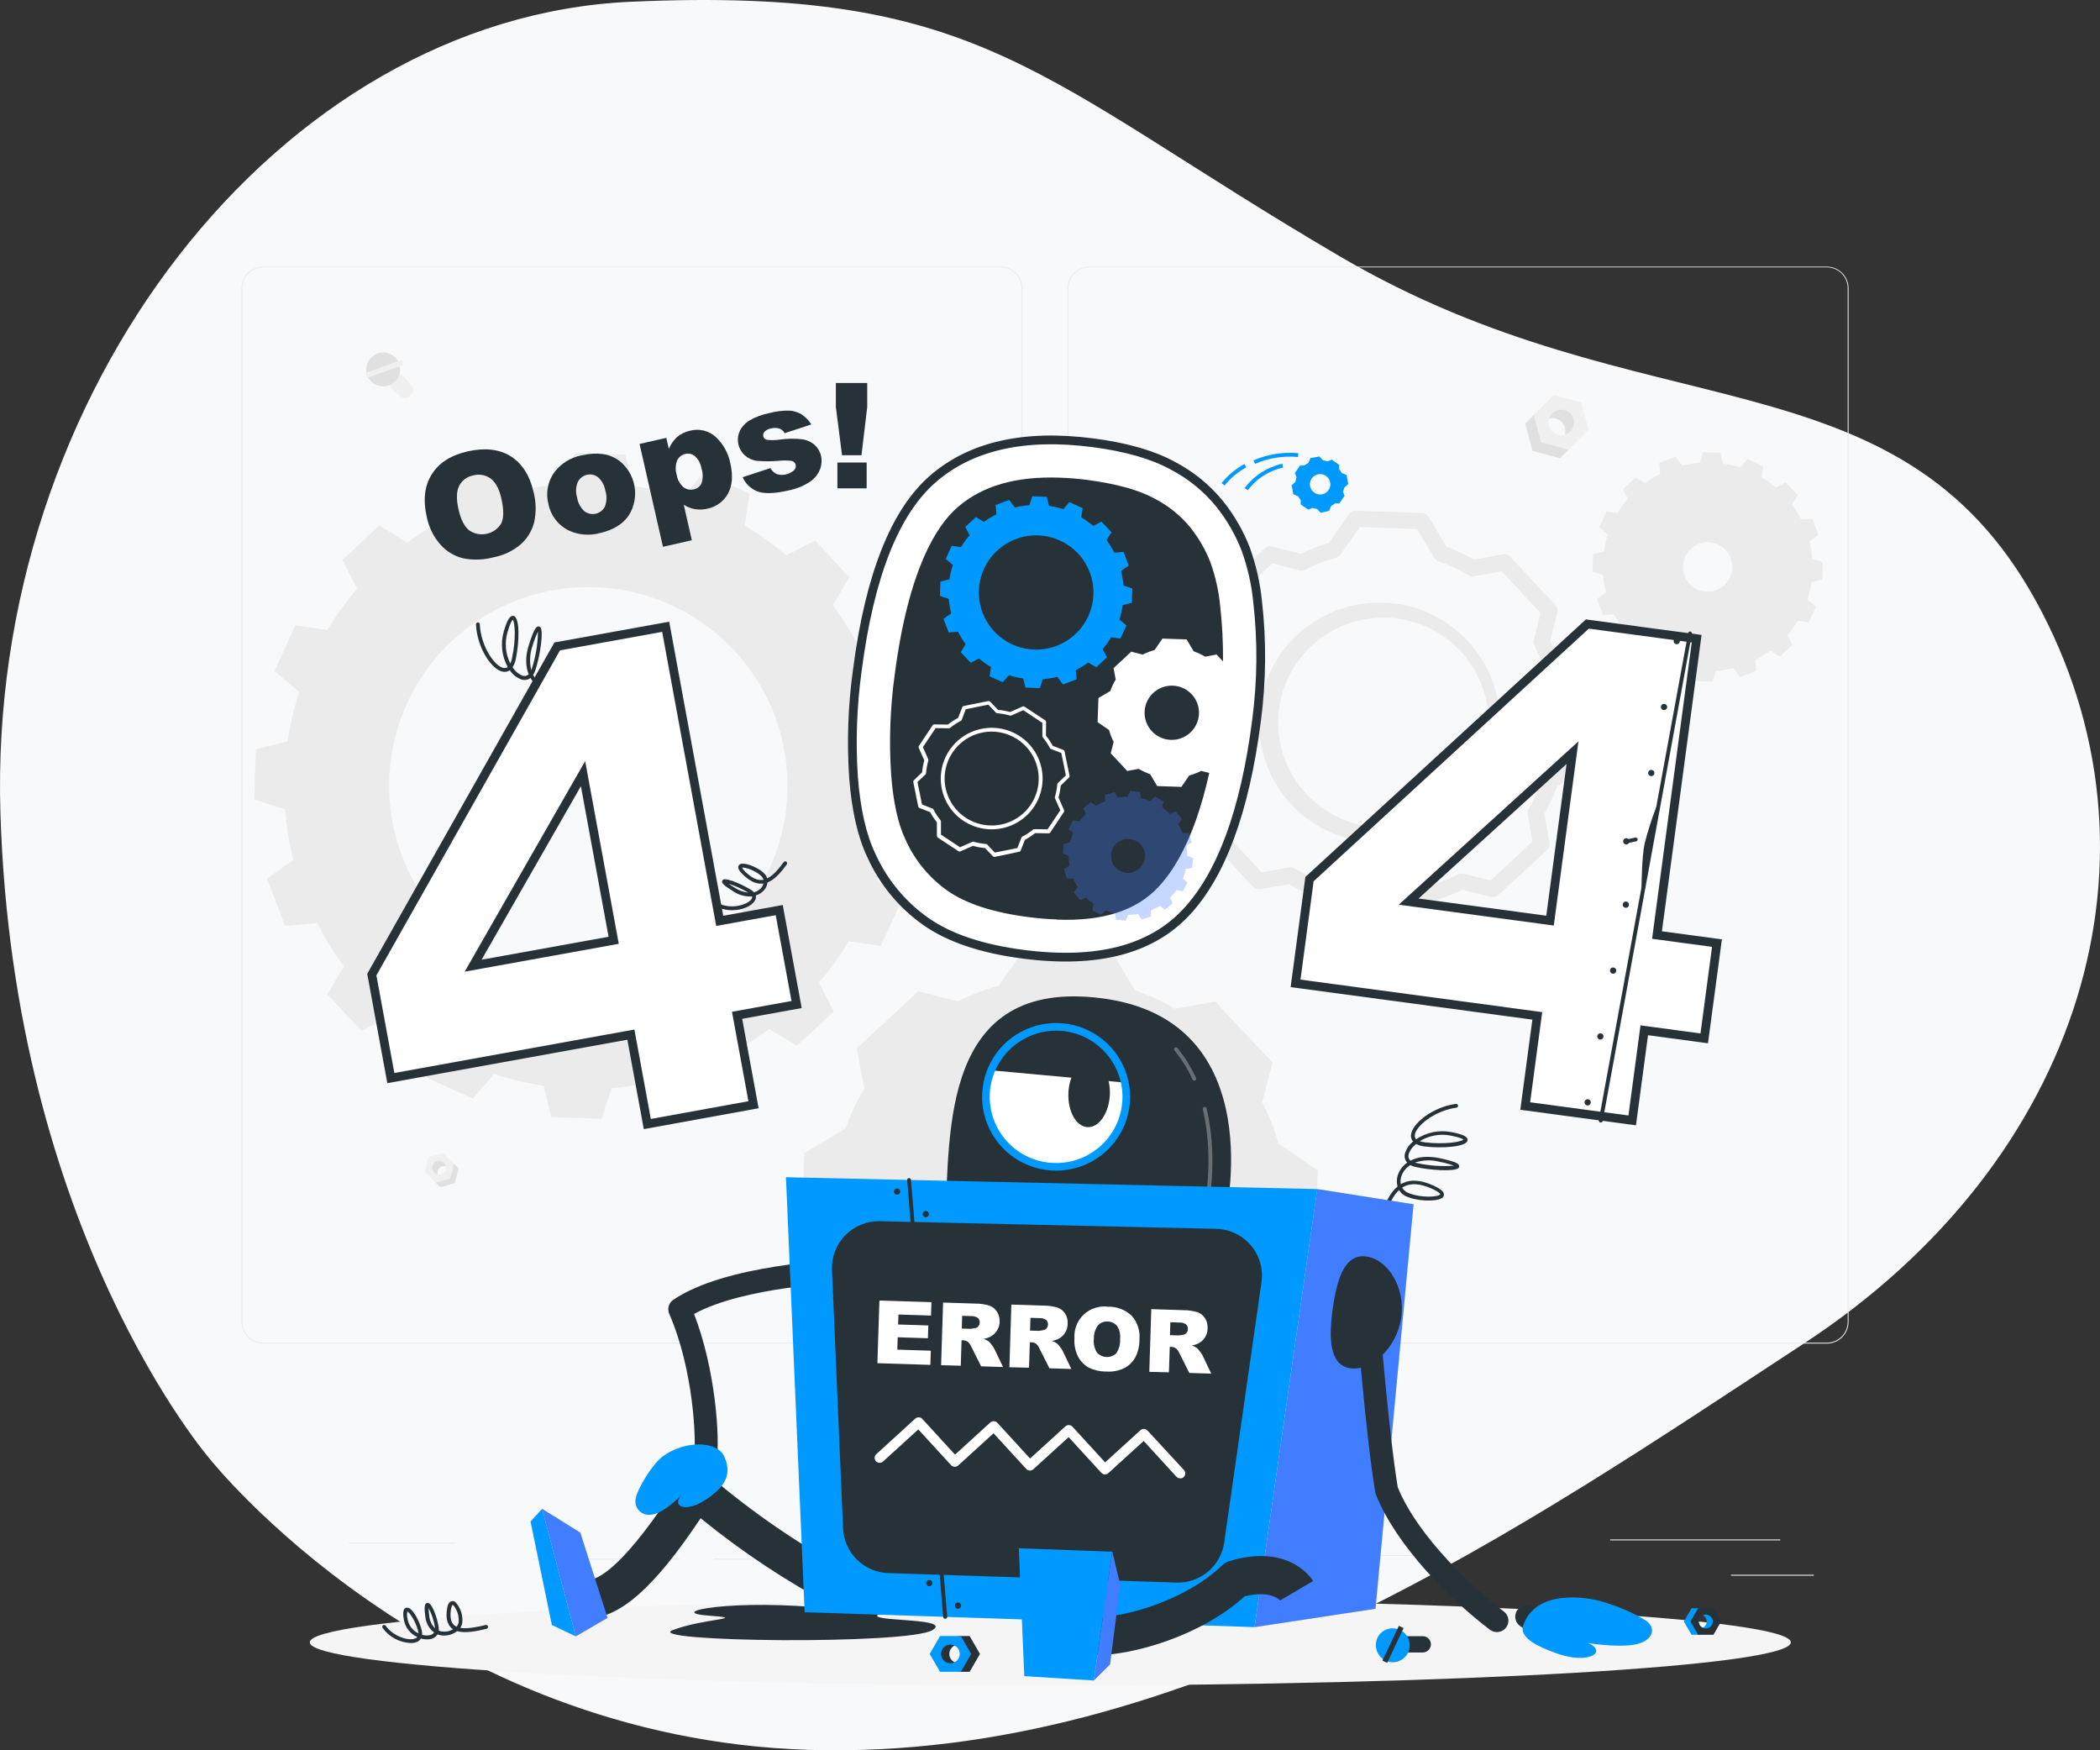 <svg width="240" height="200" viewBox="0 0 240 200" fill="none" xmlns="http://www.w3.org/2000/svg">
<rect x="0" y="0" width="240" height="200" fill="#333333" stroke="none"/>
<path d="M24.004 166.737C24.004 166.737 49.289 198.658 92.499 199.955C135.709 201.252 174.352 174.379 206.231 153.47C238.11 132.559 248.571 97.526 232.654 68.632C216.737 39.737 187.855 49.637 153.191 29.332C118.527 9.027 112.314 -1.621 72.076 0.201C31.838 2.022 -1.418 44.865 0.047 92.86C1.511 140.856 24.004 166.737 24.004 166.737Z" fill="#F7F9FB"/>
<g clip-path="url(#clip0)">
<path d="M207.293 179.943H197.83V180.052H207.293V179.943Z" fill="#EBEBEB"/>
<path d="M161.361 177.688H146.472V177.797H161.361V177.688Z" fill="#EBEBEB"/>
<path d="M203.461 175.904H184.023V176.013H203.461V175.904Z" fill="#EBEBEB"/>
<path d="M86.436 178.098H81.573V178.206H86.436V178.098Z" fill="#EBEBEB"/>
<path d="M77.684 178.098H60.927V178.206H77.684V178.098Z" fill="#EBEBEB"/>
<path d="M51.948 176.261H39.857V176.37H51.948V176.261Z" fill="#EBEBEB"/>
<path d="M114.363 153.532H30.08C29.42 153.531 28.787 153.268 28.32 152.802C27.854 152.337 27.592 151.705 27.592 151.047V32.926C27.598 32.272 27.862 31.646 28.328 31.184C28.794 30.723 29.423 30.464 30.08 30.463H114.363C115.024 30.463 115.658 30.725 116.125 31.191C116.593 31.657 116.856 32.289 116.856 32.948V151.047C116.856 151.706 116.593 152.338 116.125 152.804C115.658 153.27 115.024 153.532 114.363 153.532ZM30.08 30.55C29.448 30.551 28.843 30.802 28.397 31.247C27.951 31.693 27.701 32.297 27.701 32.926V151.047C27.701 151.676 27.951 152.28 28.397 152.726C28.843 153.171 29.448 153.422 30.08 153.423H114.363C114.995 153.422 115.6 153.171 116.047 152.726C116.494 152.28 116.745 151.677 116.746 151.047V32.926C116.745 32.296 116.494 31.692 116.047 31.247C115.6 30.802 114.995 30.551 114.363 30.55H30.08Z" fill="#EBEBEB"/>
<path d="M208.782 153.532H124.494C123.834 153.531 123.2 153.268 122.733 152.803C122.266 152.337 122.003 151.706 122.002 151.047V32.926C122.009 32.271 122.274 31.645 122.741 31.184C123.207 30.723 123.837 30.464 124.494 30.463H208.782C209.438 30.465 210.066 30.725 210.531 31.186C210.996 31.647 211.26 32.272 211.266 32.926V151.047C211.266 151.704 211.004 152.335 210.539 152.801C210.073 153.267 209.441 153.529 208.782 153.532ZM124.494 30.55C123.863 30.551 123.257 30.802 122.81 31.247C122.364 31.692 122.112 32.296 122.111 32.926V151.047C122.112 151.677 122.364 152.28 122.81 152.726C123.257 153.171 123.863 153.422 124.494 153.423H208.782C209.414 153.422 210.019 153.171 210.466 152.726C210.913 152.28 211.164 151.677 211.165 151.047V32.926C211.164 32.296 210.913 31.692 210.466 31.247C210.019 30.802 209.414 30.551 208.782 30.55H124.494Z" fill="#EBEBEB"/>
<path d="M105.227 93.947L105.424 88.229L101.906 87.08C101.754 85.142 101.439 83.22 100.963 81.335L103.948 79.16L101.923 73.79L98.23 74.085C97.355 72.355 96.332 70.703 95.175 69.146L97.087 65.965L93.158 61.783L89.858 63.467C88.374 62.202 86.789 61.061 85.118 60.055L85.65 56.4L80.412 54.032L78.012 56.835C76.16 56.244 74.262 55.807 72.337 55.529L71.464 51.948L65.711 51.752L64.576 55.264C62.635 55.416 60.709 55.729 58.819 56.2L56.602 53.24L51.215 55.246L51.512 58.928C49.777 59.814 48.12 60.843 46.558 62.005L43.345 60.055L39.133 63.972L40.822 67.279C39.553 68.751 38.414 70.329 37.417 71.996L33.755 71.448L31.363 76.67L34.192 79.059C33.595 80.905 33.157 82.797 32.882 84.717L29.246 85.626L29.05 91.345L32.585 92.493C32.732 94.43 33.046 96.351 33.524 98.234L30.538 100.409L32.568 105.784L36.261 105.488C37.134 107.219 38.156 108.872 39.316 110.427L37.4 113.608L41.328 117.791L44.628 116.106C46.108 117.371 47.691 118.51 49.36 119.514L48.81 123.165L54.048 125.537L56.462 122.734C58.314 123.33 60.212 123.774 62.136 124.061L63.009 127.643L68.762 127.839L69.897 124.327C71.84 124.173 73.767 123.86 75.659 123.391L77.841 126.351L83.228 124.344L82.948 120.663C84.68 119.771 86.337 118.742 87.903 117.586L91.076 119.492L95.288 115.575L93.599 112.268C94.868 110.796 96.007 109.218 97.004 107.551L100.666 108.099L103.058 102.877L100.229 100.483C100.836 98.639 101.282 96.747 101.561 94.826L105.227 93.947ZM66.471 112.473C61.969 112.321 57.615 110.842 53.957 108.222C50.299 105.603 47.502 101.96 45.921 97.756C44.34 93.552 44.045 88.974 45.073 84.603C46.102 80.231 48.408 76.262 51.699 73.197C54.991 70.133 59.12 68.11 63.565 67.385C68.009 66.66 72.57 67.266 76.669 69.126C80.769 70.986 84.222 74.016 86.594 77.833C88.966 81.65 90.149 86.082 89.993 90.57C89.786 96.584 87.192 102.27 82.781 106.377C78.37 110.484 72.503 112.677 66.471 112.473Z" fill="#EBEBEB"/>
<path d="M203.409 75.034L204.854 73.689L204.282 72.553C204.718 72.044 205.111 71.5 205.456 70.926L206.722 71.113L207.538 69.311L206.569 68.489C206.778 67.852 206.931 67.198 207.027 66.535L208.271 66.226L208.332 64.25L207.119 63.858C207.066 63.189 206.958 62.526 206.796 61.874L207.822 61.112L207.123 59.263L205.853 59.363C205.547 58.767 205.192 58.196 204.792 57.657L205.452 56.569L204.094 55.124L202.959 55.703C202.448 55.269 201.902 54.878 201.327 54.532L201.51 53.27L199.707 52.448L198.878 53.418C198.238 53.22 197.582 53.074 196.918 52.983L196.608 51.747L194.626 51.673L194.229 52.892C193.561 52.943 192.898 53.05 192.248 53.214L191.488 52.191L189.629 52.883L189.733 54.154C189.133 54.456 188.561 54.81 188.022 55.211L186.922 54.554L185.473 55.899L186.036 57.009C185.597 57.516 185.202 58.061 184.858 58.636L183.596 58.449L182.776 60.251L183.749 61.078C183.547 61.714 183.401 62.366 183.312 63.027L182.064 63.336L182.003 65.312L183.221 65.704C183.27 66.373 183.377 67.037 183.539 67.688L182.509 68.445L183.208 70.295L184.482 70.199C184.789 70.796 185.143 71.366 185.543 71.905L184.884 72.993L186.241 74.438L187.376 73.859C187.886 74.294 188.433 74.686 189.009 75.029L188.821 76.287L190.628 77.11L191.457 76.144C192.098 76.34 192.753 76.486 193.417 76.579L193.727 77.815L195.709 77.889L196.106 76.67C196.775 76.619 197.438 76.512 198.088 76.348L198.847 77.371L200.707 76.679L200.606 75.408C201.205 75.105 201.776 74.751 202.313 74.351L203.409 75.034ZM193.099 66.709C192.718 66.302 192.466 65.791 192.376 65.241C192.286 64.691 192.362 64.127 192.593 63.62C192.825 63.114 193.202 62.687 193.677 62.394C194.152 62.1 194.704 61.954 195.262 61.974C195.821 61.993 196.361 62.178 196.814 62.503C197.267 62.829 197.614 63.281 197.809 63.803C198.004 64.324 198.04 64.892 197.912 65.434C197.784 65.976 197.497 66.468 197.088 66.848C196.817 67.103 196.498 67.302 196.149 67.433C195.8 67.564 195.428 67.625 195.056 67.612C194.683 67.599 194.317 67.513 193.978 67.358C193.639 67.203 193.334 66.982 193.081 66.709H193.099Z" fill="#EBEBEB"/>
<path d="M150.592 133.748L146.079 130.637C145.636 129.017 145.028 127.446 144.263 125.95L145.42 121.424L138.872 114.435L134.263 115.275C132.817 114.411 131.285 113.698 129.693 113.147L126.89 108.443L117.287 108.116L114.171 112.616C112.548 113.057 110.974 113.662 109.474 114.422L104.935 113.269L97.924 119.796L98.767 124.383C97.901 125.828 97.187 127.358 96.637 128.948L91.918 131.742L91.591 141.316L96.109 144.423C96.544 146.052 97.151 147.631 97.92 149.132L96.75 153.619L103.298 160.608L107.877 159.772C109.333 160.637 110.875 161.351 112.477 161.904L115.275 166.6L124.878 166.931L127.99 162.431C129.628 161.99 131.217 161.383 132.731 160.621L137.244 161.77L144.259 155.242L143.416 150.655C144.284 149.21 144.998 147.679 145.546 146.086L150.265 143.292L150.592 133.748ZM120.714 148.279C118.582 148.206 116.52 147.505 114.788 146.264C113.055 145.023 111.731 143.297 110.983 141.306C110.234 139.315 110.094 137.147 110.582 135.076C111.069 133.006 112.161 131.126 113.719 129.674C115.278 128.222 117.233 127.264 119.338 126.92C121.443 126.576 123.603 126.862 125.545 127.742C127.487 128.622 129.124 130.057 130.248 131.864C131.373 133.671 131.934 135.77 131.862 137.896C131.762 140.746 130.531 143.441 128.44 145.387C126.349 147.334 123.569 148.374 120.71 148.279H120.714Z" fill="#EBEBEB"/>
<path d="M160.872 106.619H160.841L153.281 106.363C153.128 106.36 152.978 106.318 152.845 106.242C152.713 106.166 152.601 106.058 152.522 105.927L150.483 102.511C149.385 102.11 148.322 101.618 147.306 101.04L144.045 101.602C143.893 101.629 143.737 101.618 143.59 101.57C143.444 101.521 143.312 101.436 143.207 101.323L138.043 95.814C137.935 95.7 137.858 95.56 137.82 95.407C137.781 95.255 137.783 95.095 137.825 94.943L138.65 91.719C138.139 90.674 137.721 89.586 137.401 88.468L134.115 86.205C133.987 86.118 133.884 86 133.814 85.862C133.745 85.724 133.712 85.571 133.717 85.417L133.975 77.88C133.98 77.728 134.023 77.579 134.099 77.447C134.175 77.315 134.282 77.204 134.411 77.123L137.847 75.091C138.243 73.998 138.735 72.942 139.318 71.935L138.715 68.659C138.687 68.506 138.698 68.35 138.747 68.203C138.796 68.056 138.881 67.924 138.995 67.819L144.521 62.675C144.635 62.566 144.775 62.489 144.928 62.45C145.081 62.411 145.241 62.412 145.394 62.453L148.641 63.28C149.687 62.77 150.775 62.352 151.893 62.031L154.163 58.754C154.247 58.624 154.365 58.518 154.504 58.449C154.643 58.379 154.798 58.348 154.953 58.358L162.509 58.619C162.662 58.622 162.813 58.664 162.946 58.74C163.08 58.816 163.192 58.924 163.273 59.054L165.311 62.475C166.402 62.874 167.456 63.366 168.463 63.946L171.763 63.341C171.914 63.312 172.071 63.323 172.218 63.372C172.364 63.421 172.496 63.506 172.601 63.619L177.764 69.129C177.872 69.243 177.949 69.383 177.987 69.535C178.025 69.688 178.024 69.847 177.983 69.999L177.153 73.232C177.665 74.275 178.085 75.36 178.41 76.474L181.693 78.737C181.82 78.825 181.924 78.942 181.993 79.08C182.063 79.218 182.096 79.371 182.09 79.525L181.833 87.058C181.827 87.211 181.785 87.36 181.709 87.493C181.633 87.625 181.525 87.737 181.396 87.82L177.961 89.852C177.562 90.942 177.07 91.996 176.49 93.002L177.092 96.284C177.12 96.435 177.11 96.591 177.061 96.737C177.012 96.884 176.927 97.015 176.813 97.119L171.252 102.267C171.137 102.376 170.997 102.452 170.844 102.49C170.691 102.529 170.531 102.527 170.379 102.485L167.149 101.663C166.096 102.17 165.003 102.588 163.879 102.912L161.631 106.184C161.55 106.313 161.439 106.421 161.306 106.496C161.174 106.572 161.025 106.615 160.872 106.619ZM153.849 104.543L160.396 104.765L162.579 101.636C162.7 101.454 162.885 101.323 163.098 101.271C164.326 100.936 165.518 100.48 166.656 99.909C166.854 99.814 167.079 99.79 167.293 99.844L170.348 100.622L175.15 96.162L174.6 93.016C174.557 92.796 174.598 92.568 174.713 92.376C175.362 91.298 175.896 90.156 176.307 88.968C176.376 88.753 176.522 88.57 176.717 88.455L180.004 86.514L180.226 79.986L177.083 77.81C176.918 77.698 176.794 77.534 176.73 77.345C176.73 77.323 176.73 77.297 176.73 77.271C176.394 76.068 175.937 74.902 175.368 73.789C175.267 73.59 175.242 73.361 175.298 73.145L176.084 70.064L171.61 65.277L168.471 65.852C168.252 65.891 168.026 65.851 167.834 65.739C166.751 65.091 165.604 64.556 164.412 64.141C164.344 64.12 164.278 64.09 164.216 64.054C164.09 63.976 163.985 63.868 163.91 63.741L161.941 60.455L155.394 60.229L153.211 63.367C153.081 63.551 152.889 63.682 152.67 63.737C151.455 64.068 150.276 64.521 149.152 65.09C148.954 65.191 148.726 65.216 148.51 65.16L145.42 64.376L140.618 68.837L141.195 71.957C141.229 72.154 141.2 72.357 141.112 72.536L141.068 72.61C140.419 73.692 139.885 74.838 139.475 76.031C139.403 76.235 139.26 76.407 139.073 76.518L135.786 78.463L135.564 84.991L138.711 87.167C138.89 87.289 139.02 87.471 139.078 87.68C139.405 88.902 139.86 90.087 140.435 91.214C140.466 91.278 140.491 91.345 140.509 91.414C140.542 91.557 140.542 91.706 140.509 91.849L139.724 94.895L144.198 99.683L147.314 99.112C147.532 99.073 147.757 99.113 147.947 99.226C149.038 99.872 150.192 100.407 151.391 100.823C151.608 100.887 151.791 101.032 151.902 101.227L153.849 104.543ZM157.895 96.288C157.734 96.288 157.572 96.288 157.411 96.288C153.782 96.224 150.325 94.734 147.793 92.142C145.261 89.55 143.859 86.066 143.891 82.448C143.922 78.83 145.387 75.371 147.964 72.824C150.541 70.277 154.024 68.848 157.653 68.848C161.282 68.848 164.764 70.277 167.342 72.824C169.919 75.371 171.383 78.83 171.415 82.448C171.447 86.066 170.044 89.55 167.512 92.142C164.98 94.734 161.524 96.224 157.895 96.288ZM157.895 70.573C154.724 70.628 151.703 71.929 149.49 74.193C147.276 76.458 146.05 79.502 146.077 82.664C146.105 85.826 147.384 88.849 149.636 91.075C151.888 93.301 154.931 94.55 158.102 94.55C161.274 94.55 164.317 93.301 166.569 91.075C168.821 88.849 170.1 85.826 170.127 82.664C170.155 79.502 168.928 76.458 166.715 74.193C164.502 71.929 161.481 70.628 158.31 70.573H157.895Z" fill="#EBEBEB"/>
<path d="M178.284 52.361L175.15 51.526L174.312 48.401L175.538 47.183L176.83 49.85L179.51 51.143L178.284 52.361Z" fill="#E0E0E0"/>
<path d="M178.476 50.272C178.611 50.137 178.719 49.977 178.792 49.8C178.866 49.623 178.903 49.434 178.903 49.243C178.903 49.052 178.866 48.863 178.792 48.686C178.719 48.51 178.611 48.349 178.476 48.214C178.34 48.079 178.179 47.971 178.002 47.898C177.825 47.825 177.635 47.788 177.443 47.788C177.252 47.788 177.062 47.825 176.885 47.898C176.708 47.971 176.547 48.079 176.411 48.214L177.969 45.881L180.056 46.934L180.514 49.11L178.476 50.272Z" fill="#E0E0E0"/>
<path d="M175.289 47.435L177.585 45.145L180.71 45.977L181.553 49.097L179.257 51.386L176.127 50.546L175.289 47.435ZM179.458 49.306C179.662 49.102 179.801 48.842 179.857 48.559C179.914 48.277 179.885 47.984 179.774 47.717C179.663 47.451 179.476 47.223 179.235 47.063C178.995 46.903 178.712 46.818 178.423 46.818C178.134 46.818 177.851 46.903 177.611 47.063C177.37 47.223 177.183 47.451 177.072 47.717C176.962 47.984 176.933 48.277 176.989 48.559C177.045 48.842 177.184 49.102 177.389 49.306C177.665 49.576 178.038 49.727 178.425 49.725C178.812 49.724 179.183 49.57 179.458 49.297V49.306Z" fill="#F0F0F0"/>
<path d="M50.294 135.65L51.974 135.198L52.424 133.522L51.769 132.87L51.075 134.301L49.635 134.993L50.294 135.65Z" fill="#E0E0E0"/>
<path d="M50.197 134.527C50.066 134.378 49.997 134.184 50.003 133.985C50.01 133.787 50.092 133.598 50.233 133.457C50.374 133.317 50.563 133.235 50.763 133.228C50.962 133.222 51.156 133.291 51.306 133.422L50.472 132.173L49.325 132.73L49.08 133.905L50.197 134.527Z" fill="#E0E0E0"/>
<path d="M51.9 133L50.669 131.773L48.988 132.208L48.552 133.884L49.761 135.124L51.441 134.689L51.9 133ZM49.665 134.005C49.584 133.935 49.518 133.848 49.472 133.751C49.426 133.655 49.401 133.549 49.397 133.442C49.394 133.335 49.412 133.228 49.452 133.128C49.491 133.029 49.551 132.938 49.627 132.862C49.703 132.786 49.794 132.727 49.894 132.688C49.994 132.648 50.101 132.63 50.208 132.633C50.316 132.637 50.422 132.662 50.519 132.708C50.616 132.754 50.703 132.819 50.773 132.9C50.905 133.05 50.974 133.243 50.968 133.442C50.961 133.641 50.879 133.829 50.738 133.97C50.597 134.111 50.408 134.192 50.208 134.199C50.009 134.206 49.815 134.136 49.665 134.005Z" fill="#F0F0F0"/>
<path d="M44.244 43.806L45.641 45.198C45.816 45.37 46.051 45.465 46.296 45.465C46.541 45.465 46.776 45.37 46.95 45.198C47.121 45.024 47.216 44.789 47.216 44.546C47.216 44.302 47.121 44.068 46.95 43.893L45.558 42.505C45.383 42.334 45.148 42.239 44.903 42.239C44.659 42.239 44.424 42.334 44.248 42.505C44.077 42.678 43.981 42.911 43.98 43.154C43.98 43.397 44.074 43.631 44.244 43.806Z" fill="#F0F0F0"/>
<path d="M43.262 40.346C43.627 40.245 44.013 40.252 44.373 40.367C44.734 40.481 45.053 40.698 45.291 40.991C45.529 41.284 45.677 41.64 45.715 42.015C45.754 42.391 45.681 42.769 45.507 43.104C45.333 43.438 45.064 43.715 44.734 43.9C44.404 44.085 44.028 44.169 43.65 44.144C43.273 44.118 42.911 43.983 42.609 43.755C42.308 43.527 42.08 43.216 41.953 42.861C41.872 42.61 41.842 42.346 41.865 42.084C41.887 41.821 41.961 41.566 42.083 41.332C42.204 41.098 42.371 40.891 42.574 40.721C42.776 40.552 43.01 40.424 43.262 40.346Z" fill="#E0E0E0"/>
<path d="M41.743 42.628L41.945 43.189L46.094 41.703L45.892 41.142L41.743 42.628Z" fill="#F0F0F0"/>
<path d="M120.037 192.594C166.778 192.594 204.669 190.388 204.669 187.667C204.669 184.947 166.778 182.741 120.037 182.741C73.296 182.741 35.404 184.947 35.404 187.667C35.404 190.388 73.296 192.594 120.037 192.594Z" fill="#F5F5F5"/>
<path d="M48.766 59.032C48.33 57.113 48.522 55.503 49.351 54.189C50.18 52.874 51.533 52.013 53.458 51.578C55.383 51.142 57.046 51.317 58.347 52.126C59.648 52.935 60.53 54.302 60.966 56.173C61.274 57.328 61.3 58.54 61.04 59.707C60.787 60.676 60.25 61.548 59.499 62.214C58.608 62.962 57.537 63.469 56.392 63.684C55.269 63.982 54.093 64.022 52.952 63.802C51.96 63.562 51.064 63.031 50.377 62.279C49.556 61.361 49 60.239 48.766 59.032ZM52.406 58.223C52.677 59.407 53.092 60.207 53.65 60.625C53.939 60.817 54.263 60.948 54.604 61.012C54.945 61.075 55.295 61.07 55.633 60.995C55.972 60.92 56.291 60.778 56.573 60.577C56.855 60.376 57.093 60.12 57.273 59.824C57.588 59.219 57.592 58.258 57.295 56.948C57.042 55.842 56.633 55.085 56.069 54.676C55.784 54.473 55.458 54.336 55.114 54.275C54.769 54.214 54.415 54.23 54.078 54.324C53.741 54.387 53.422 54.525 53.146 54.729C52.87 54.932 52.644 55.195 52.485 55.499C52.162 56.138 52.131 57.009 52.406 58.223Z" fill="#263238"/>
<path d="M62.677 57.596C62.522 57.003 62.495 56.384 62.596 55.78C62.698 55.175 62.926 54.599 63.267 54.089C63.648 53.547 64.133 53.085 64.695 52.73C65.255 52.375 65.881 52.135 66.536 52.022C68.244 51.636 69.647 51.837 70.744 52.627C71.667 53.34 72.295 54.367 72.507 55.513C72.72 56.658 72.502 57.841 71.896 58.837C71.215 59.872 70.106 60.563 68.57 60.908C67.386 61.238 66.123 61.136 65.008 60.621C64.412 60.33 63.891 59.906 63.487 59.381C63.082 58.856 62.805 58.246 62.677 57.596ZM65.955 56.843C66.044 57.452 66.341 58.01 66.798 58.423C66.979 58.56 67.187 58.655 67.409 58.703C67.63 58.751 67.86 58.751 68.081 58.701C68.303 58.652 68.511 58.555 68.691 58.418C68.871 58.28 69.019 58.105 69.124 57.905C69.353 57.321 69.374 56.676 69.185 56.078C69.094 55.484 68.799 54.94 68.352 54.537C68.178 54.397 67.974 54.298 67.756 54.249C67.538 54.2 67.312 54.202 67.095 54.254C66.868 54.301 66.655 54.398 66.472 54.539C66.289 54.681 66.141 54.861 66.038 55.068C65.803 55.632 65.774 56.26 65.955 56.843Z" fill="#263238"/>
<path d="M75.767 62.479L73.092 50.729L76.147 50.033L76.435 51.29C76.651 50.789 76.964 50.335 77.356 49.954C77.787 49.59 78.301 49.337 78.854 49.219C79.364 49.081 79.901 49.073 80.415 49.196C80.929 49.319 81.404 49.569 81.796 49.924C82.658 50.728 83.243 51.784 83.467 52.94C83.79 54.354 83.694 55.512 83.188 56.421C82.947 56.856 82.614 57.233 82.213 57.527C81.811 57.821 81.35 58.024 80.861 58.123C80.391 58.234 79.903 58.253 79.425 58.179C78.967 58.099 78.53 57.926 78.142 57.67L79.067 61.73L75.767 62.479ZM77.343 54.271C77.423 54.815 77.696 55.312 78.112 55.673C78.278 55.8 78.472 55.888 78.677 55.93C78.883 55.972 79.095 55.968 79.299 55.916C79.488 55.879 79.665 55.797 79.817 55.678C79.969 55.56 80.09 55.407 80.172 55.233C80.357 54.688 80.357 54.098 80.172 53.553C80.092 53.007 79.829 52.504 79.425 52.126C79.276 52.002 79.099 51.914 78.91 51.869C78.721 51.823 78.524 51.822 78.334 51.865C78.134 51.908 77.945 51.996 77.784 52.122C77.622 52.247 77.491 52.408 77.4 52.592C77.186 53.128 77.166 53.722 77.343 54.271Z" fill="#263238"/>
<path d="M84.869 54.528L88.046 53.488C88.215 53.794 88.479 54.038 88.797 54.184C89.14 54.283 89.503 54.291 89.85 54.207C90.197 54.123 90.515 53.95 90.775 53.706C90.847 53.629 90.9 53.536 90.928 53.434C90.956 53.332 90.959 53.225 90.936 53.123C90.91 53.005 90.849 52.897 90.761 52.814C90.673 52.731 90.562 52.677 90.443 52.657C89.95 52.603 89.452 52.603 88.959 52.657C88.131 52.727 87.299 52.727 86.471 52.657C85.986 52.587 85.532 52.38 85.161 52.061C84.766 51.72 84.493 51.259 84.383 50.75C84.274 50.24 84.334 49.709 84.554 49.236C84.809 48.731 85.205 48.309 85.694 48.022C86.39 47.628 87.146 47.35 87.933 47.2C88.684 46.997 89.46 46.903 90.238 46.921C90.726 46.953 91.199 47.102 91.617 47.356C92.062 47.656 92.439 48.044 92.726 48.497L89.67 49.502C89.556 49.275 89.366 49.095 89.133 48.993C88.815 48.879 88.47 48.864 88.142 48.949C87.853 48.989 87.585 49.122 87.379 49.328C87.313 49.398 87.266 49.483 87.24 49.575C87.215 49.668 87.213 49.765 87.234 49.859C87.258 49.962 87.312 50.055 87.391 50.126C87.468 50.198 87.566 50.244 87.671 50.259C88.159 50.316 88.653 50.305 89.138 50.229C89.979 50.107 90.833 50.095 91.678 50.194C92.21 50.269 92.707 50.497 93.11 50.851C93.474 51.18 93.727 51.613 93.834 52.091C93.946 52.604 93.905 53.138 93.716 53.627C93.486 54.207 93.084 54.703 92.564 55.05C91.799 55.549 90.941 55.891 90.041 56.056C88.484 56.41 87.32 56.44 86.549 56.147C85.798 55.848 85.194 55.267 84.869 54.528Z" fill="#263238"/>
<path d="M95.527 43.766H99.111V46.508L98.452 52.022H96.234L95.527 46.517V43.766ZM95.702 52.853H99.046V55.803H95.702V52.853Z" fill="#263238"/>
<path d="M67.081 81.196H67.003C65.038 80.434 63.864 79.695 63.253 78.802C62.775 78.893 62.28 78.826 61.843 78.611C61.332 78.361 60.907 77.964 60.625 77.471C60.477 77.584 60.303 77.658 60.118 77.686C59.933 77.715 59.745 77.696 59.569 77.632C59.031 77.431 58.572 77.064 58.26 76.583C58.064 76.728 57.821 76.795 57.579 76.77C56.269 76.666 54.523 74.089 54.397 71.348C54.395 71.29 54.416 71.234 54.455 71.191C54.494 71.148 54.548 71.122 54.606 71.117C54.635 71.116 54.663 71.121 54.69 71.13C54.717 71.14 54.742 71.155 54.763 71.175C54.784 71.194 54.801 71.217 54.813 71.243C54.825 71.269 54.832 71.297 54.833 71.326C54.955 73.937 56.627 76.257 57.618 76.335C57.69 76.343 57.763 76.337 57.833 76.317C57.902 76.296 57.967 76.263 58.024 76.218C57.682 75.597 57.468 74.915 57.393 74.211C57.318 73.508 57.384 72.796 57.587 72.118C57.963 70.812 58.294 70.299 58.696 70.377C59.447 70.564 59.346 73.424 58.949 75.29C58.889 75.627 58.764 75.949 58.583 76.239C58.84 76.669 59.228 77.006 59.691 77.201C59.815 77.248 59.949 77.258 60.078 77.231C60.207 77.204 60.326 77.141 60.42 77.049C60.08 76.209 59.984 75.06 60.473 73.598C61.084 71.67 61.346 71.618 61.481 71.583C61.532 71.572 61.585 71.575 61.634 71.592C61.683 71.609 61.727 71.639 61.76 71.678C62.166 72.135 61.682 75.129 61.175 76.609C61.116 76.787 61.034 76.957 60.931 77.114C61.165 77.585 61.547 77.966 62.018 78.202C62.327 78.352 62.67 78.416 63.013 78.389C62.974 78.306 62.939 78.224 62.904 78.137C62.559 77.201 62.729 76.126 63.423 74.838C63.882 73.989 64.257 73.589 64.606 73.589C64.699 73.59 64.789 73.618 64.867 73.669C64.944 73.72 65.005 73.792 65.043 73.876C65.422 74.577 65.147 76.888 64.397 78.037C64.221 78.3 63.976 78.51 63.69 78.646C64.275 79.412 65.388 80.086 67.181 80.774C67.208 80.784 67.233 80.798 67.254 80.818C67.275 80.837 67.292 80.86 67.304 80.886C67.316 80.912 67.322 80.94 67.323 80.969C67.324 80.997 67.319 81.026 67.308 81.052C67.291 81.098 67.26 81.136 67.219 81.162C67.178 81.188 67.129 81.2 67.081 81.196ZM64.602 74.028C64.602 74.028 64.353 74.028 63.803 75.051C63.17 76.218 63.009 77.179 63.31 77.989C63.346 78.089 63.39 78.186 63.441 78.28C63.677 78.183 63.878 78.016 64.017 77.802C64.628 76.87 64.921 74.955 64.694 74.207C64.663 74.055 64.602 74.028 64.602 74.028ZM61.468 72.196C61.231 72.692 61.036 73.206 60.883 73.733C60.548 74.646 60.49 75.637 60.717 76.583L60.756 76.47C61.215 75.091 61.459 73.649 61.481 72.196H61.468ZM58.596 70.826C58.521 70.891 58.308 71.165 58.006 72.227C57.65 73.418 57.763 74.701 58.321 75.813C58.41 75.618 58.476 75.414 58.517 75.204C58.984 73.067 58.853 71.135 58.609 70.826H58.596Z" fill="#263238"/>
<path d="M83.676 104.008C82.979 104.015 82.292 103.836 81.686 103.49C81.636 103.46 81.6 103.412 81.585 103.356C81.571 103.3 81.579 103.24 81.607 103.19C81.622 103.165 81.641 103.144 81.664 103.127C81.687 103.11 81.713 103.098 81.74 103.091C81.768 103.084 81.797 103.082 81.825 103.087C81.853 103.091 81.88 103.101 81.904 103.116C83.463 104.025 85.475 103.39 85.889 102.724C85.919 102.683 85.941 102.635 85.952 102.585C85.963 102.535 85.964 102.483 85.955 102.433C85.158 102.478 84.369 102.254 83.716 101.797C82.603 101.105 82.515 100.896 82.524 100.731C82.526 100.684 82.541 100.638 82.567 100.598C82.593 100.558 82.63 100.526 82.672 100.505C83.109 100.287 85.078 101.188 85.898 101.728C85.997 101.793 86.087 101.869 86.169 101.954C86.491 101.881 86.782 101.707 86.998 101.458C87.12 101.315 87.208 101.147 87.256 100.966H87.168C86.47 101.036 85.772 100.735 85.025 100.048C84.51 99.578 84.314 99.251 84.379 98.995C84.399 98.923 84.439 98.858 84.495 98.808C84.55 98.757 84.62 98.724 84.694 98.712C85.296 98.56 86.789 99.195 87.395 99.861C87.531 100.006 87.627 100.182 87.675 100.374C88.247 100.109 88.849 99.504 89.56 98.516C89.577 98.493 89.598 98.472 89.622 98.457C89.647 98.442 89.674 98.431 89.702 98.427C89.731 98.422 89.76 98.422 89.788 98.429C89.816 98.435 89.843 98.447 89.866 98.464C89.913 98.498 89.944 98.549 89.954 98.606C89.964 98.662 89.951 98.721 89.918 98.769C89.093 99.917 88.404 100.57 87.714 100.836C87.678 101.157 87.546 101.461 87.334 101.706C87.083 101.997 86.752 102.21 86.383 102.32C86.403 102.423 86.403 102.53 86.382 102.634C86.361 102.738 86.32 102.837 86.26 102.924C85.894 103.547 84.838 104.008 83.676 104.008ZM83.288 100.988C83.436 101.097 83.646 101.24 83.947 101.423C84.416 101.739 84.956 101.936 85.519 101.998C84.816 101.577 84.068 101.239 83.288 100.988ZM84.811 99.138C84.937 99.374 85.111 99.58 85.322 99.743C85.968 100.339 86.557 100.614 87.125 100.544H87.264C87.233 100.409 87.167 100.284 87.072 100.183C86.461 99.495 85.117 99.069 84.811 99.138Z" fill="#263238"/>
<path d="M91.039 114.785L84.732 115.928L84.238 116.017L84.329 116.51L86.115 126.235L73.978 128.441L72.191 118.714L72.101 118.224L71.611 118.312L44.667 123.189L42.494 111.364L63.678 73.865L76.078 71.62L82.164 104.734L82.254 105.225L82.745 105.136L89.055 103.993L91.039 114.785ZM54.605 109.417L54.072 110.349L55.127 110.158L69.641 107.534L70.134 107.444L70.044 106.951L66.879 89.744L66.632 88.4L65.953 89.586L54.605 109.417Z" fill="white" stroke="#263238"/>
<path d="M143.735 68.807L143.735 68.807L143.736 68.814C144.241 73.305 144.197 77.839 143.606 82.319L143.606 82.32C142.269 92.724 139.552 100.008 135.531 104.279C131.554 108.504 125.405 110.139 116.942 109.039L116.941 109.039C112.179 108.424 108.483 107.168 105.816 105.301C103.102 103.389 100.952 100.788 99.589 97.767L99.59 97.767L99.585 97.757C98.521 95.532 97.834 92.564 97.546 88.828C97.273 84.748 97.418 80.65 97.979 76.6L97.979 76.6L97.98 76.595C99.393 65.692 102.313 58.453 106.628 54.715C110.946 50.974 117.01 49.567 124.91 50.594L124.91 50.594C128.721 51.088 131.742 51.962 133.997 53.196L133.997 53.196L134.007 53.201C136.083 54.278 137.915 55.769 139.391 57.58C140.641 59.141 141.645 60.883 142.368 62.746C143.073 64.702 143.533 66.738 143.735 68.807Z" fill="white" stroke="#263238"/>
<path d="M120.81 105.065C119.758 105.031 118.628 104.935 117.489 104.787C113.49 104.269 110.4 103.259 108.296 101.789C106.198 100.311 104.539 98.297 103.494 95.957L103.473 95.909C102.635 94.168 102.085 91.666 101.845 88.511C101.59 84.721 101.725 80.916 102.246 77.153C103.804 65.09 107.021 60.055 109.444 57.957C112.272 55.511 116.092 54.406 121.112 54.58C122.142 54.615 123.233 54.706 124.355 54.85C127.576 55.285 130.13 55.981 131.937 56.965C133.498 57.767 134.881 58.876 136 60.224C136.98 61.443 137.768 62.803 138.336 64.259C138.916 65.882 139.291 67.57 139.453 69.285C139.919 73.441 139.876 77.638 139.327 81.783C138.117 91.157 135.778 97.746 132.378 101.366C129.855 104.047 126.07 105.283 120.806 105.083L120.81 105.065Z" fill="#263238"/>
<path d="M129.352 68.885L129.409 67.236L128.392 66.905C128.348 66.347 128.258 65.794 128.121 65.251L128.994 64.616L128.409 63.066L127.344 63.154C127.094 62.656 126.802 62.18 126.471 61.73L127.021 60.812L125.886 59.607L124.935 60.094C124.509 59.729 124.053 59.4 123.573 59.111L123.726 58.058L122.215 57.374L121.526 58.184C120.991 58.011 120.444 57.883 119.889 57.801L119.631 56.77L117.972 56.713L117.645 57.722C117.086 57.767 116.531 57.857 115.986 57.992L115.345 57.122L113.791 57.701L113.878 58.763C113.379 59.013 112.901 59.304 112.451 59.633L111.534 59.08L110.321 60.207L110.81 61.16C110.442 61.585 110.114 62.041 109.827 62.523L108.771 62.361L108.081 63.867L108.898 64.555C108.721 65.088 108.592 65.635 108.514 66.191L107.475 66.452L107.418 68.097L108.435 68.428C108.478 68.987 108.568 69.542 108.706 70.086L107.833 70.717L108.418 72.266L109.483 72.179C109.731 72.678 110.023 73.155 110.356 73.602L109.801 74.52L110.936 75.726L111.888 75.243C112.314 75.606 112.769 75.934 113.25 76.222L113.092 77.275L114.603 77.958L115.297 77.153C115.832 77.325 116.381 77.451 116.938 77.532L117.196 78.568L118.85 78.624L119.177 77.61C119.738 77.568 120.295 77.478 120.84 77.34L121.473 78.211L123.027 77.632L122.944 76.575C123.442 76.321 123.919 76.03 124.372 75.704L125.288 76.252L126.502 75.125L126.017 74.172C126.383 73.749 126.71 73.295 126.995 72.815L128.051 72.971L128.741 71.466L127.929 70.778C128.103 70.246 128.23 69.7 128.309 69.146L129.352 68.885ZM118.178 74.225C116.885 74.177 115.635 73.75 114.586 72.995C113.537 72.24 112.735 71.193 112.283 69.984C111.83 68.776 111.747 67.461 112.043 66.206C112.34 64.95 113.003 63.81 113.948 62.93C114.894 62.05 116.08 61.468 117.356 61.26C118.633 61.051 119.943 61.224 121.121 61.756C122.299 62.289 123.293 63.158 123.976 64.253C124.66 65.349 125.002 66.621 124.961 67.91C124.933 68.769 124.736 69.615 124.379 70.398C124.023 71.181 123.515 71.886 122.885 72.472C122.255 73.059 121.515 73.516 120.707 73.817C119.899 74.117 119.039 74.256 118.178 74.225Z" fill="#0099FF"/>
<path opacity="0.3" d="M136.24 99.165L136.362 98.05L135.69 97.781C135.689 97.401 135.657 97.023 135.594 96.649L136.2 96.262L135.891 95.187H135.166C135.023 94.837 134.849 94.501 134.647 94.182L135.057 93.59L134.358 92.719L133.691 92.998C133.42 92.731 133.128 92.487 132.818 92.267L132.979 91.562L131.997 91.022L131.482 91.54C131.131 91.396 130.769 91.281 130.399 91.196L130.277 90.487L129.164 90.361L128.889 91.031C128.51 91.033 128.132 91.068 127.759 91.135L127.37 90.517L126.292 90.835V91.558C125.941 91.702 125.604 91.877 125.284 92.08L124.69 91.645L123.817 92.341L124.096 93.007C123.83 93.277 123.586 93.568 123.367 93.877L122.66 93.72L122.123 94.7L122.639 95.209C122.492 95.559 122.377 95.922 122.294 96.292L121.578 96.41L121.46 97.52L122.128 97.798C122.128 98.174 122.162 98.55 122.228 98.921L121.613 99.308L121.927 100.383H122.656C122.802 100.731 122.977 101.066 123.18 101.384L122.743 101.976L123.442 102.846L124.118 102.563C124.387 102.831 124.679 103.074 124.991 103.29L124.838 104.008L125.821 104.543L126.331 104.034C126.682 104.175 127.044 104.287 127.414 104.369L127.54 105.083L128.653 105.205L128.924 104.539C129.31 104.538 129.696 104.506 130.076 104.443L130.465 105.057L131.539 104.744V104.021C131.89 103.874 132.228 103.699 132.551 103.499L133.136 103.934L134.009 103.233L133.726 102.568C133.994 102.298 134.241 102.007 134.463 101.697L135.166 101.854L135.707 100.875L135.192 100.37C135.332 100.02 135.445 99.659 135.528 99.291L136.24 99.165ZM130.622 98.729C130.437 99.066 130.157 99.341 129.815 99.519C129.474 99.697 129.087 99.769 128.704 99.728C128.321 99.687 127.959 99.533 127.664 99.287C127.369 99.04 127.153 98.712 127.045 98.344C126.937 97.975 126.941 97.583 127.057 97.216C127.172 96.85 127.394 96.526 127.694 96.286C127.994 96.045 128.359 95.899 128.743 95.865C129.127 95.831 129.512 95.912 129.849 96.097C130.301 96.345 130.636 96.761 130.78 97.254C130.925 97.747 130.868 98.278 130.622 98.729Z" fill="#407BFF"/>
<path d="M142.425 80.356L141.115 79.46C140.986 78.994 140.811 78.542 140.591 78.111L140.923 76.805L139.037 74.79L137.728 75.034C137.312 74.787 136.874 74.582 136.418 74.42L135.611 73.063L132.848 72.971L131.949 74.277C131.481 74.403 131.027 74.578 130.595 74.799L129.286 74.464L127.265 76.348L127.509 77.654C127.259 78.066 127.052 78.504 126.894 78.959L125.536 79.764L125.44 82.519L126.75 83.415C126.877 83.885 127.052 84.34 127.274 84.773L126.942 86.079L128.828 88.094L130.137 87.854C130.553 88.1 130.991 88.306 131.447 88.468L132.25 89.821L135.017 89.917L135.912 88.612C136.384 88.484 136.842 88.309 137.278 88.089L138.588 88.42L140.609 86.54L140.369 85.235C140.617 84.821 140.823 84.383 140.984 83.929L142.342 83.124L142.425 80.356ZM133.812 84.543C133.198 84.522 132.604 84.319 132.105 83.962C131.606 83.604 131.224 83.107 131.009 82.533C130.793 81.959 130.753 81.334 130.894 80.737C131.034 80.141 131.349 79.599 131.798 79.181C132.248 78.763 132.811 78.487 133.418 78.388C134.025 78.289 134.647 78.372 135.207 78.626C135.766 78.88 136.237 79.293 136.561 79.814C136.885 80.335 137.046 80.941 137.025 81.553C136.995 82.374 136.641 83.149 136.038 83.71C135.436 84.27 134.636 84.57 133.812 84.543Z" fill="white"/>
<path d="M151.901 58.366L152.128 57.822C152.282 57.736 152.429 57.635 152.565 57.522H153.071L153.665 56.652L153.473 56.186C153.546 56.031 153.605 55.869 153.647 55.703L154.084 55.303L153.9 54.28L153.35 54.054C153.264 53.899 153.163 53.754 153.049 53.618V53.114L152.198 52.522L151.727 52.718C151.554 52.657 151.376 52.616 151.194 52.596L150.792 52.161L149.771 52.343L149.54 52.892C149.378 52.975 149.224 53.075 149.081 53.188H148.579L147.986 54.058L148.178 54.524C148.119 54.696 148.078 54.874 148.056 55.055L147.619 55.459L147.802 56.478L148.352 56.704C148.436 56.859 148.535 57.005 148.649 57.139V57.64L149.522 58.231L149.989 58.04C150.164 58.096 150.344 58.136 150.526 58.157L150.928 58.593L151.901 58.366ZM149.719 55.546C149.677 55.319 149.705 55.085 149.797 54.873C149.889 54.662 150.042 54.482 150.237 54.357C150.432 54.233 150.659 54.168 150.891 54.172C151.122 54.176 151.347 54.249 151.537 54.38C151.727 54.512 151.874 54.697 151.958 54.912C152.043 55.127 152.062 55.361 152.013 55.587C151.963 55.812 151.848 56.018 151.681 56.178C151.515 56.338 151.304 56.446 151.076 56.486C150.771 56.54 150.458 56.471 150.203 56.295C149.949 56.119 149.775 55.85 149.719 55.546Z" fill="#0099FF"/>
<path d="M139.945 55.481L139.609 55.198C140.33 54.308 141.22 53.568 142.228 53.023L142.434 53.405C141.474 53.926 140.629 54.632 139.945 55.481Z" fill="#0099FF"/>
<path d="M143.429 53.005L143.259 52.605C144.871 51.906 146.633 51.625 148.383 51.787L148.34 52.222C146.663 52.064 144.973 52.334 143.429 53.005Z" fill="#0099FF"/>
<path d="M142.604 56.017L142.246 55.773C143.298 54.357 144.828 53.369 146.554 52.992L146.637 53.427C145.024 53.779 143.592 54.698 142.604 56.017Z" fill="#0099FF"/>
<path d="M113.638 97.916C113.579 97.914 113.522 97.889 113.481 97.846L112.569 96.906C112.104 96.864 111.643 96.779 111.194 96.654L109.766 97.28C109.735 97.297 109.7 97.306 109.664 97.306C109.628 97.306 109.593 97.297 109.561 97.28L107.169 95.701C107.138 95.68 107.113 95.652 107.097 95.62C107.08 95.587 107.072 95.55 107.073 95.513V93.964C106.781 93.6 106.524 93.21 106.305 92.798L105.078 92.328C105.044 92.315 105.014 92.293 104.99 92.265C104.966 92.237 104.95 92.203 104.943 92.167L104.376 89.364C104.368 89.329 104.37 89.291 104.381 89.256C104.391 89.221 104.411 89.19 104.437 89.164L105.38 88.255C105.425 87.791 105.509 87.333 105.633 86.884L105.004 85.461C104.987 85.429 104.978 85.394 104.978 85.359C104.978 85.323 104.987 85.288 105.004 85.256L106.589 82.871C106.608 82.84 106.636 82.815 106.669 82.798C106.702 82.781 106.739 82.773 106.776 82.776L108.33 82.797C108.694 82.505 109.086 82.248 109.5 82.031L109.976 80.809C109.989 80.775 110.01 80.745 110.037 80.721C110.065 80.697 110.098 80.681 110.133 80.674L112.944 80.108C112.98 80.1 113.017 80.102 113.053 80.112C113.088 80.123 113.12 80.142 113.145 80.169L114.057 81.109C114.524 81.151 114.985 81.236 115.437 81.361L116.86 80.735C116.892 80.718 116.928 80.709 116.964 80.709C117.001 80.709 117.037 80.718 117.069 80.735L119.457 82.314C119.487 82.336 119.512 82.364 119.529 82.396C119.547 82.428 119.556 82.465 119.557 82.501L119.531 84.051C119.824 84.415 120.083 84.805 120.303 85.217L121.526 85.691C121.56 85.704 121.59 85.725 121.614 85.752C121.637 85.78 121.654 85.813 121.661 85.848L122.233 88.651C122.24 88.686 122.237 88.723 122.227 88.758C122.216 88.793 122.197 88.825 122.172 88.851L121.225 89.765C121.181 90.227 121.096 90.684 120.971 91.131L121.6 92.554C121.617 92.586 121.626 92.622 121.626 92.659C121.626 92.695 121.617 92.731 121.6 92.763L120.037 95.126C120.017 95.156 119.989 95.18 119.957 95.197C119.925 95.213 119.89 95.222 119.854 95.222L118.296 95.2C117.93 95.489 117.54 95.745 117.13 95.966L116.654 97.189C116.641 97.223 116.62 97.254 116.591 97.278C116.563 97.301 116.529 97.317 116.493 97.324L113.682 97.916H113.638ZM111.181 96.175C111.201 96.171 111.222 96.171 111.242 96.175C111.713 96.312 112.197 96.401 112.687 96.44C112.739 96.447 112.788 96.469 112.826 96.506L113.699 97.419L116.275 96.902L116.737 95.709C116.759 95.661 116.796 95.621 116.842 95.596C117.278 95.371 117.689 95.102 118.069 94.791C118.109 94.757 118.16 94.74 118.213 94.743L119.727 94.765L121.176 92.589L120.565 91.205C120.548 91.157 120.548 91.105 120.565 91.057C120.7 90.587 120.79 90.104 120.832 89.617C120.836 89.564 120.859 89.515 120.897 89.478L121.814 88.607L121.294 86.04L120.103 85.578C120.052 85.56 120.009 85.522 119.985 85.474C119.758 85.04 119.488 84.63 119.177 84.251C119.146 84.211 119.129 84.162 119.129 84.112V82.597L116.947 81.153L115.563 81.762C115.514 81.779 115.46 81.779 115.41 81.762C114.937 81.626 114.452 81.537 113.961 81.496C113.909 81.49 113.86 81.467 113.822 81.431L112.949 80.517L110.373 81.039L109.915 82.249C109.897 82.299 109.861 82.341 109.814 82.367C109.377 82.591 108.964 82.861 108.584 83.172C108.565 83.189 108.543 83.202 108.519 83.21C108.495 83.218 108.469 83.221 108.444 83.22L106.929 83.198L105.476 85.374L106.087 86.758C106.101 86.787 106.108 86.819 106.108 86.851C106.108 86.883 106.101 86.915 106.087 86.945C105.957 87.404 105.873 87.875 105.834 88.35C105.83 88.403 105.806 88.453 105.768 88.49L104.852 89.36L105.375 91.927L106.563 92.389C106.616 92.411 106.659 92.451 106.685 92.502C106.91 92.933 107.179 93.34 107.488 93.716C107.52 93.755 107.537 93.805 107.536 93.855V95.37L109.718 96.815L111.106 96.205C111.129 96.191 111.154 96.181 111.181 96.175ZM113.324 94.765C112.273 94.764 111.243 94.479 110.341 93.941C109.44 93.403 108.702 92.631 108.205 91.708C107.709 90.785 107.472 89.745 107.521 88.698C107.57 87.652 107.903 86.638 108.483 85.765C109.038 84.928 109.802 84.248 110.7 83.793C111.597 83.338 112.598 83.123 113.604 83.169C114.61 83.215 115.587 83.521 116.439 84.056C117.291 84.591 117.989 85.338 118.465 86.222C118.941 87.107 119.178 88.1 119.154 89.104C119.13 90.107 118.845 91.088 118.327 91.949C117.808 92.809 117.075 93.522 116.198 94.015C115.321 94.509 114.331 94.767 113.324 94.765ZM108.85 86.005C108.262 86.888 107.951 87.926 107.955 88.986C107.959 90.047 108.278 91.082 108.872 91.962C109.466 92.841 110.308 93.525 111.292 93.927C112.276 94.329 113.358 94.432 114.4 94.221C115.442 94.011 116.399 93.497 117.148 92.745C117.897 91.992 118.406 91.035 118.61 89.995C118.814 88.954 118.704 87.876 118.294 86.898C117.883 85.92 117.191 85.085 116.305 84.499C115.717 84.107 115.058 83.835 114.364 83.698C113.67 83.561 112.956 83.563 112.263 83.703C111.57 83.843 110.911 84.118 110.325 84.514C109.74 84.909 109.238 85.415 108.85 86.005Z" fill="white"/>
<path d="M194.769 118.651L188.412 117.795L187.916 117.729L187.849 118.224L186.537 128.025L174.31 126.383L175.623 116.577L175.69 116.082L175.195 116.015L148.064 112.366L149.658 100.451L181.413 71.305L193.903 72.982L189.438 106.348L189.372 106.844L189.867 106.91L196.225 107.766L194.769 118.651ZM161.784 102.302L160.989 103.025L162.054 103.168L176.65 105.13L177.146 105.197L177.212 104.701L179.534 87.364L179.716 86.006L178.703 86.927L161.784 102.302Z" fill="white" stroke="#263238"/>
<path d="M182.95 128.265H182.893C182.836 128.254 182.786 128.222 182.753 128.175C182.721 128.127 182.708 128.069 182.718 128.012L192.932 72.336C192.944 72.28 192.977 72.23 193.024 72.198C193.071 72.165 193.129 72.153 193.186 72.162C193.242 72.172 193.292 72.204 193.325 72.252C193.358 72.299 193.37 72.357 193.36 72.414L183.168 128.086C183.158 128.137 183.131 128.182 183.091 128.215C183.051 128.247 183.001 128.265 182.95 128.265Z" fill="#263238"/>
<path d="M191.986 73.272C191.982 73.366 191.941 73.456 191.872 73.52C191.802 73.585 191.71 73.619 191.615 73.615C191.52 73.612 191.43 73.571 191.365 73.502C191.301 73.432 191.266 73.34 191.27 73.245C191.273 73.151 191.314 73.061 191.384 72.997C191.453 72.932 191.546 72.898 191.641 72.902C191.736 72.905 191.825 72.946 191.89 73.015C191.955 73.085 191.989 73.177 191.986 73.272Z" fill="#263238"/>
<path d="M190.531 80.8C190.528 80.87 190.505 80.939 190.463 80.996C190.422 81.053 190.364 81.096 190.298 81.121C190.232 81.146 190.16 81.15 190.091 81.134C190.022 81.117 189.959 81.081 189.911 81.029C189.863 80.978 189.831 80.913 189.82 80.843C189.809 80.774 189.818 80.702 189.848 80.638C189.877 80.574 189.925 80.52 189.985 80.483C190.046 80.446 190.115 80.427 190.186 80.43C190.233 80.432 190.279 80.442 190.322 80.462C190.365 80.481 190.404 80.509 190.436 80.544C190.468 80.578 190.492 80.618 190.509 80.662C190.525 80.706 190.533 80.753 190.531 80.8Z" fill="#263238"/>
<path d="M189.077 88.342C189.076 88.389 189.065 88.435 189.045 88.477C189.026 88.52 188.998 88.558 188.963 88.59C188.929 88.622 188.889 88.647 188.844 88.663C188.8 88.68 188.753 88.687 188.706 88.686C188.66 88.684 188.613 88.674 188.571 88.655C188.528 88.636 188.489 88.609 188.457 88.575C188.425 88.541 188.4 88.501 188.384 88.457C188.367 88.413 188.36 88.367 188.362 88.32C188.363 88.273 188.373 88.226 188.393 88.183C188.412 88.14 188.44 88.101 188.474 88.069C188.509 88.036 188.549 88.011 188.594 87.994C188.638 87.978 188.685 87.97 188.733 87.972C188.827 87.976 188.916 88.018 188.981 88.087C189.045 88.156 189.08 88.248 189.077 88.342Z" fill="#263238"/>
<path d="M186.215 96.175C186.205 96.262 186.163 96.343 186.098 96.401C186.032 96.46 185.947 96.493 185.859 96.493C185.771 96.493 185.686 96.46 185.62 96.401C185.555 96.343 185.513 96.262 185.503 96.175C185.498 96.125 185.503 96.075 185.518 96.027C185.533 95.979 185.559 95.935 185.592 95.898C185.626 95.86 185.667 95.83 185.713 95.81C185.759 95.789 185.809 95.779 185.859 95.779C185.909 95.779 185.959 95.789 186.005 95.81C186.051 95.83 186.092 95.86 186.126 95.898C186.159 95.935 186.184 95.979 186.2 96.027C186.215 96.075 186.22 96.125 186.215 96.175Z" fill="#263238"/>
<path d="M186.167 103.386C186.166 103.433 186.155 103.479 186.136 103.522C186.116 103.565 186.089 103.604 186.054 103.636C186.019 103.668 185.979 103.693 185.934 103.709C185.89 103.725 185.843 103.732 185.796 103.73C185.725 103.727 185.657 103.703 185.599 103.662C185.542 103.621 185.498 103.563 185.474 103.497C185.449 103.431 185.445 103.359 185.461 103.291C185.477 103.222 185.514 103.16 185.565 103.112C185.617 103.064 185.682 103.032 185.752 103.021C185.822 103.009 185.894 103.019 185.958 103.048C186.022 103.078 186.076 103.125 186.114 103.186C186.151 103.246 186.169 103.315 186.167 103.386Z" fill="#263238"/>
<path d="M184.714 110.915C184.712 110.985 184.689 111.054 184.648 111.112C184.607 111.169 184.55 111.214 184.484 111.239C184.417 111.264 184.345 111.269 184.276 111.253C184.207 111.238 184.144 111.202 184.095 111.15C184.047 111.099 184.014 111.034 184.003 110.964C183.991 110.894 184.001 110.823 184.03 110.758C184.059 110.694 184.107 110.639 184.168 110.602C184.228 110.565 184.298 110.546 184.369 110.549C184.463 110.552 184.552 110.593 184.617 110.661C184.681 110.73 184.716 110.821 184.714 110.915Z" fill="#263238"/>
<path d="M183.259 118.443C183.256 118.538 183.215 118.628 183.145 118.693C183.076 118.758 182.983 118.794 182.888 118.791C182.841 118.79 182.795 118.779 182.752 118.759C182.709 118.74 182.671 118.712 182.639 118.678C182.607 118.643 182.582 118.603 182.565 118.559C182.549 118.515 182.541 118.468 182.543 118.421C182.545 118.374 182.555 118.328 182.575 118.286C182.594 118.243 182.622 118.204 182.656 118.172C182.69 118.14 182.73 118.115 182.774 118.098C182.818 118.082 182.865 118.074 182.912 118.075C182.959 118.077 183.005 118.087 183.048 118.107C183.091 118.126 183.13 118.153 183.162 118.188C183.194 118.222 183.219 118.262 183.236 118.306C183.253 118.35 183.26 118.396 183.259 118.443Z" fill="#263238"/>
<path d="M181.802 125.976C181.799 126.047 181.775 126.115 181.734 126.172C181.692 126.229 181.635 126.273 181.569 126.297C181.502 126.322 181.43 126.326 181.361 126.31C181.292 126.294 181.23 126.257 181.182 126.206C181.134 126.154 181.102 126.089 181.091 126.02C181.079 125.95 181.089 125.879 181.118 125.814C181.148 125.75 181.196 125.696 181.256 125.659C181.316 125.622 181.386 125.604 181.457 125.606C181.504 125.607 181.55 125.618 181.593 125.637C181.637 125.656 181.675 125.684 181.707 125.719C181.74 125.753 181.764 125.794 181.781 125.838C181.797 125.882 181.804 125.929 181.802 125.976Z" fill="#263238"/>
<path d="M185.857 96.371C185.807 96.371 185.76 96.354 185.722 96.323C185.683 96.292 185.657 96.249 185.647 96.201C185.641 96.173 185.64 96.144 185.645 96.116C185.65 96.088 185.66 96.06 185.675 96.036C185.691 96.012 185.711 95.991 185.735 95.974C185.758 95.958 185.785 95.946 185.813 95.94L186.896 95.709C186.924 95.703 186.953 95.702 186.982 95.707C187.011 95.713 187.038 95.723 187.062 95.739C187.087 95.755 187.108 95.776 187.124 95.8C187.14 95.824 187.152 95.851 187.157 95.879C187.163 95.907 187.163 95.936 187.158 95.964C187.152 95.992 187.141 96.019 187.126 96.043C187.11 96.067 187.089 96.087 187.066 96.103C187.042 96.119 187.015 96.13 186.987 96.136L185.905 96.367L185.857 96.371Z" fill="#263238"/>
<path d="M189.476 92.363C188.961 93.694 188.523 95.054 188.166 96.436C187.839 97.972 187.821 101.41 187.821 101.41" fill="#263238"/>
<path d="M187.821 101.628C187.763 101.626 187.708 101.602 187.667 101.56C187.627 101.519 187.604 101.464 187.603 101.406C187.603 101.267 187.629 97.925 187.956 96.393C188.311 94.999 188.749 93.627 189.266 92.285C189.274 92.256 189.289 92.23 189.308 92.207C189.328 92.184 189.352 92.165 189.379 92.152C189.406 92.139 189.435 92.132 189.465 92.131C189.495 92.129 189.525 92.134 189.553 92.145C189.581 92.156 189.607 92.172 189.628 92.193C189.649 92.214 189.666 92.24 189.677 92.267C189.688 92.295 189.694 92.325 189.693 92.355C189.692 92.385 189.684 92.414 189.672 92.441C189.157 93.763 188.72 95.112 188.362 96.484C188.043 97.981 188.022 101.376 188.017 101.41C188.017 101.465 187.998 101.517 187.961 101.557C187.925 101.597 187.875 101.623 187.821 101.628Z" fill="#263238"/>
<path d="M108.012 139.188C108.618 129.44 107.505 111.715 125.886 114.065C145.585 116.576 139.95 139.545 139.95 139.545L108.012 139.188Z" fill="#263238"/>
<path d="M120.697 133.331C125.128 133.331 128.719 129.75 128.719 125.332C128.719 120.915 125.128 117.333 120.697 117.333C116.266 117.333 112.674 120.915 112.674 125.332C112.674 129.75 116.266 133.331 120.697 133.331Z" fill="white"/>
<path d="M121.753 117.347C117.951 116.702 113.896 119.492 113.49 122.321L128.554 123.705C128.021 120.48 124.765 117.86 121.753 117.347Z" fill="#263238"/>
<path d="M126.838 125.132C126.729 127.225 125.585 128.866 124.285 128.796C122.984 128.726 122.015 126.981 122.102 124.879C122.189 122.777 123.355 121.145 124.656 121.215C125.956 121.285 126.943 123.043 126.838 125.132Z" fill="#263238"/>
<path d="M120.697 133.766C119.024 133.766 117.388 133.271 115.997 132.345C114.606 131.418 113.521 130.101 112.881 128.56C112.241 127.019 112.073 125.323 112.4 123.687C112.726 122.051 113.532 120.548 114.715 119.369C115.898 118.189 117.405 117.386 119.046 117.06C120.687 116.735 122.388 116.902 123.934 117.54C125.48 118.179 126.801 119.26 127.73 120.647C128.66 122.034 129.156 123.664 129.156 125.332C129.154 127.568 128.262 129.712 126.676 131.293C125.09 132.874 122.939 133.764 120.697 133.766ZM120.697 117.773C119.196 117.773 117.729 118.217 116.481 119.048C115.234 119.879 114.261 121.061 113.687 122.443C113.113 123.825 112.963 125.346 113.256 126.814C113.549 128.281 114.272 129.629 115.334 130.686C116.395 131.744 117.747 132.464 119.219 132.755C120.691 133.047 122.217 132.896 123.603 132.323C124.989 131.75 126.173 130.78 127.007 129.535C127.84 128.291 128.284 126.828 128.283 125.332C128.281 123.327 127.48 121.405 126.058 119.988C124.636 118.571 122.708 117.774 120.697 117.773Z" fill="#0099FF"/>
<path opacity="0.3" d="M137.712 138.944H137.659C137.631 138.938 137.605 138.927 137.581 138.91C137.558 138.893 137.538 138.872 137.523 138.848C137.508 138.824 137.498 138.797 137.493 138.768C137.489 138.74 137.491 138.711 137.498 138.683C137.498 138.627 138.903 132.726 137.458 126.759C137.444 126.702 137.454 126.641 137.485 126.59C137.516 126.54 137.566 126.503 137.624 126.49C137.682 126.476 137.743 126.485 137.794 126.516C137.845 126.547 137.881 126.597 137.895 126.655C139.366 132.747 137.947 138.727 137.934 138.783C137.921 138.832 137.892 138.874 137.851 138.903C137.811 138.933 137.762 138.947 137.712 138.944Z" fill="white"/>
<path opacity="0.3" d="M136.494 123.487C136.452 123.486 136.411 123.474 136.376 123.452C136.341 123.43 136.312 123.398 136.293 123.361C135.751 122.165 135.055 121.045 134.224 120.027C134.188 119.983 134.171 119.926 134.177 119.869C134.183 119.812 134.211 119.759 134.255 119.722C134.277 119.704 134.303 119.69 134.331 119.682C134.358 119.673 134.387 119.67 134.416 119.673C134.445 119.676 134.473 119.684 134.499 119.698C134.524 119.712 134.547 119.73 134.565 119.753C135.416 120.8 136.131 121.951 136.691 123.178C136.703 123.203 136.71 123.231 136.712 123.26C136.713 123.288 136.709 123.317 136.699 123.343C136.689 123.37 136.674 123.395 136.655 123.416C136.635 123.437 136.612 123.453 136.586 123.465C136.557 123.478 136.526 123.486 136.494 123.487Z" fill="white"/>
<path d="M67.104 184.917H66.942C66.364 184.901 65.815 184.656 65.417 184.237C65.019 183.817 64.805 183.257 64.821 182.68C64.837 182.103 65.083 181.556 65.504 181.159C65.924 180.763 66.486 180.549 67.065 180.565H67.104C68.365 180.565 71.399 179.038 77.746 169.063C77.914 168.799 78.138 168.573 78.402 168.403C78.666 168.232 78.964 168.12 79.276 168.075C79.587 168.03 79.904 168.053 80.206 168.142C80.508 168.23 80.787 168.383 81.024 168.589C86.008 172.861 91.444 176.579 97.236 179.677C97.504 179.799 97.744 179.973 97.943 180.19C98.141 180.407 98.294 180.661 98.391 180.938C98.489 181.215 98.529 181.509 98.51 181.802C98.49 182.095 98.412 182.381 98.278 182.643C98.145 182.904 97.96 183.137 97.734 183.325C97.509 183.514 97.247 183.655 96.966 183.74C96.684 183.826 96.388 183.853 96.095 183.821C95.802 183.789 95.519 183.699 95.263 183.555C89.88 180.703 84.792 177.33 80.072 173.485C74.751 181.47 70.805 184.917 67.104 184.917Z" fill="#263238"/>
<path d="M80.608 168.197H80.421C80.078 168.148 79.768 167.965 79.561 167.688C79.353 167.412 79.263 167.064 79.312 166.722C79.622 164.546 79.238 156.439 76.484 150.129C76.361 149.85 76.341 149.537 76.425 149.245C76.51 148.952 76.694 148.699 76.946 148.527C82.926 144.467 95.663 143.98 96.204 143.962C96.376 143.956 96.548 143.985 96.709 144.045C96.87 144.105 97.017 144.197 97.143 144.314C97.269 144.431 97.37 144.572 97.441 144.728C97.512 144.884 97.552 145.053 97.558 145.224C97.563 145.396 97.535 145.567 97.475 145.727C97.414 145.888 97.322 146.035 97.205 146.16C97.087 146.285 96.946 146.386 96.79 146.457C96.633 146.528 96.464 146.568 96.292 146.573C96.174 146.573 85.039 147.008 79.321 150.142C81.756 156.426 82.311 164.255 81.905 167.088C81.858 167.397 81.701 167.679 81.463 167.882C81.225 168.086 80.922 168.198 80.608 168.197Z" fill="#263238"/>
<path d="M82.809 166.509C81.936 164.459 78.007 164.69 75.707 166.448C74.476 167.384 72.809 170.208 72.651 171.235C72.599 171.479 72.607 171.732 72.674 171.972C72.742 172.213 72.867 172.433 73.038 172.615C73.21 172.796 73.424 172.933 73.66 173.015C73.897 173.096 74.15 173.118 74.397 173.08C75.903 172.95 77.968 170.769 77.968 170.769C76.593 172.114 78.37 173.063 81.023 171.117C82.473 170.034 83.782 168.802 82.809 166.509Z" fill="#0099FF"/>
<path d="M157.886 139.763C157.866 139.767 157.845 139.767 157.825 139.763C157.797 139.755 157.771 139.742 157.749 139.725C157.726 139.707 157.707 139.685 157.693 139.659C157.679 139.634 157.671 139.607 157.668 139.578C157.665 139.549 157.668 139.52 157.677 139.493C158.257 137.474 158.89 136.242 159.724 135.576C159.593 135.108 159.618 134.611 159.794 134.158C159.997 133.629 160.356 133.174 160.824 132.852C160.697 132.715 160.607 132.548 160.562 132.367C160.517 132.186 160.518 131.997 160.566 131.816C160.724 131.271 161.051 130.79 161.501 130.441C161.339 130.261 161.25 130.026 161.252 129.784C161.252 128.479 163.657 126.512 166.385 126.137C166.443 126.129 166.502 126.144 166.548 126.18C166.595 126.215 166.626 126.267 166.634 126.325C166.642 126.382 166.627 126.441 166.591 126.487C166.556 126.534 166.504 126.564 166.446 126.573C163.853 126.925 161.68 128.796 161.688 129.784C161.687 129.931 161.744 130.073 161.845 130.18C162.433 129.783 163.093 129.507 163.789 129.367C164.484 129.227 165.201 129.227 165.896 129.366C167.236 129.623 167.782 129.906 167.721 130.311C167.598 131.072 164.748 131.233 162.836 131.007C162.494 130.976 162.16 130.88 161.854 130.724C161.443 131.016 161.136 131.433 160.981 131.912C160.944 132.039 160.944 132.174 160.982 132.301C161.02 132.427 161.094 132.54 161.195 132.626C162.007 132.191 163.146 132.034 164.652 132.365C166.629 132.8 166.704 133.039 166.752 133.183C166.767 133.234 166.768 133.288 166.755 133.339C166.742 133.39 166.715 133.437 166.677 133.474C166.263 133.91 163.229 133.705 161.706 133.331C161.522 133.289 161.344 133.223 161.178 133.135C160.727 133.408 160.38 133.823 160.191 134.314C160.065 134.632 160.03 134.979 160.091 135.315C160.168 135.269 160.248 135.227 160.331 135.189C161.234 134.754 162.326 134.832 163.674 135.407C164.547 135.785 164.984 136.125 165.027 136.469C165.029 136.557 165.007 136.644 164.963 136.72C164.92 136.797 164.856 136.86 164.779 136.904C164.111 137.339 161.78 137.278 160.566 136.634C160.287 136.483 160.055 136.259 159.894 135.985C159.183 136.638 158.607 137.8 158.083 139.624C158.067 139.663 158.04 139.697 158.005 139.722C157.97 139.747 157.929 139.761 157.886 139.763ZM160.252 135.703C160.374 135.928 160.559 136.112 160.785 136.234C161.771 136.756 163.709 136.873 164.434 136.582C164.582 136.521 164.604 136.473 164.604 136.473C164.604 136.473 164.582 136.229 163.513 135.772C162.291 135.25 161.33 135.176 160.532 135.546C160.435 135.592 160.342 135.645 160.252 135.703ZM161.71 132.843L161.819 132.874C163.241 133.201 164.703 133.311 166.158 133.2C165.642 133.01 165.11 132.864 164.569 132.765C163.629 132.511 162.635 132.538 161.71 132.843ZM162.26 130.398C162.462 130.47 162.671 130.517 162.884 130.537C165.067 130.794 166.983 130.494 167.249 130.219C167.175 130.154 166.883 129.967 165.8 129.762C164.582 129.52 163.317 129.747 162.26 130.398Z" fill="#263238"/>
<path d="M101.063 184.19C101.351 184.099 101.255 183.82 100.932 183.82H95.022C83.769 182.632 75.908 184.225 80.862 184.599C85.816 184.974 80.513 184.895 76.894 186.262C73.276 187.628 103.804 187.972 106.576 186.262C109.125 184.686 97.073 185.465 101.063 184.19Z" fill="#263238"/>
<path d="M143.377 185.927L91.958 184.225L89.823 134.519L150.544 135.872L143.377 185.927Z" fill="#0099FF"/>
<path d="M108.012 184.974C107.957 184.974 107.904 184.953 107.864 184.916C107.823 184.879 107.798 184.828 107.794 184.773L103.673 134.849C103.67 134.792 103.689 134.735 103.726 134.691C103.763 134.648 103.817 134.62 103.874 134.614C103.932 134.612 103.988 134.631 104.031 134.668C104.075 134.705 104.103 134.758 104.11 134.815L108.252 184.739C108.255 184.767 108.251 184.796 108.242 184.823C108.234 184.851 108.219 184.876 108.201 184.898C108.182 184.92 108.159 184.937 108.134 184.95C108.108 184.963 108.08 184.971 108.051 184.974H108.012Z" fill="#263238"/>
<path d="M143.378 185.927L157.197 183.829L161.549 137.609L150.545 135.873L143.378 185.927Z" fill="#407BFF"/>
<path opacity="0.2" d="M143.378 185.927L157.197 183.829L161.549 137.609L150.545 135.873L143.378 185.927Z" fill="#428DFF"/>
<path d="M96.349 174.647L95.083 145.111C95.052 144.382 95.171 143.653 95.433 142.971C95.696 142.29 96.096 141.669 96.608 141.147C97.121 140.625 97.735 140.214 98.414 139.938C99.092 139.663 99.82 139.529 100.552 139.545L138.99 140.416C139.747 140.433 140.492 140.609 141.175 140.934C141.858 141.259 142.465 141.725 142.954 142.301C143.444 142.876 143.806 143.549 144.015 144.274C144.225 145 144.278 145.761 144.171 146.508L139.911 176.248C139.727 177.551 139.067 178.74 138.058 179.587C137.048 180.434 135.761 180.88 134.442 180.839L101.534 179.752C100.184 179.71 98.898 179.161 97.937 178.214C96.975 177.267 96.408 175.993 96.349 174.647Z" fill="#263238"/>
<path d="M100.505 148.61L106.45 148.797L106.402 150.324L102.679 150.207L102.644 151.347L106.096 151.456L106.048 152.918L102.596 152.805L102.552 154.219L106.38 154.341L106.328 155.96L100.273 155.769L100.505 148.61Z" fill="white"/>
<path d="M107.554 155.999L107.781 148.84L111.482 148.958C112.013 148.955 112.541 149.031 113.049 149.184C113.409 149.304 113.718 149.544 113.922 149.863C114.074 150.095 114.176 150.356 114.222 150.63C114.268 150.903 114.257 151.183 114.19 151.452C114.123 151.721 114.001 151.974 113.832 152.194C113.663 152.414 113.45 152.596 113.206 152.731C112.958 152.858 112.692 152.946 112.416 152.992C112.619 153.057 112.812 153.151 112.988 153.27C113.115 153.388 113.23 153.52 113.329 153.662C113.441 153.798 113.54 153.943 113.625 154.097L114.634 156.208L112.128 156.125L111.011 153.901C110.922 153.689 110.791 153.497 110.627 153.336C110.47 153.223 110.283 153.159 110.09 153.153H109.893L109.802 156.056L107.554 155.999ZM109.92 151.813L110.854 151.843C111.052 151.831 111.249 151.803 111.443 151.76C111.589 151.738 111.721 151.662 111.814 151.547C111.908 151.431 111.962 151.287 111.967 151.138C111.975 151.039 111.961 150.938 111.925 150.845C111.89 150.752 111.834 150.667 111.762 150.598C111.518 150.442 111.23 150.367 110.941 150.385L109.963 150.355L109.92 151.813Z" fill="white"/>
<path d="M115.358 156.23L115.585 149.071L119.283 149.189C119.813 149.186 120.341 149.262 120.85 149.415C121.21 149.534 121.519 149.774 121.723 150.094C121.944 150.443 122.048 150.853 122.019 151.265C122.021 151.612 121.928 151.953 121.75 152.252C121.572 152.551 121.317 152.796 121.011 152.962C120.763 153.088 120.496 153.177 120.221 153.223C120.423 153.288 120.614 153.382 120.788 153.501C120.919 153.616 121.035 153.746 121.133 153.889C121.245 154.025 121.344 154.17 121.43 154.324L122.438 156.43L119.933 156.352L118.815 154.128C118.726 153.916 118.596 153.724 118.431 153.562C118.275 153.445 118.086 153.381 117.89 153.38H117.698L117.602 156.287L115.358 156.23ZM117.72 152.044L118.658 152.07C118.857 152.062 119.054 152.036 119.248 151.991C119.393 151.97 119.524 151.893 119.614 151.778C119.712 151.664 119.766 151.519 119.767 151.369C119.776 151.27 119.763 151.17 119.729 151.076C119.694 150.983 119.638 150.898 119.566 150.829C119.323 150.669 119.032 150.594 118.741 150.616L117.768 150.586L117.72 152.044Z" fill="white"/>
<path d="M122.796 152.905C122.762 152.406 122.84 151.905 123.024 151.439C123.207 150.973 123.492 150.553 123.857 150.21C124.223 149.866 124.66 149.608 125.138 149.454C125.616 149.299 126.122 149.251 126.62 149.315C127.123 149.298 127.623 149.383 128.093 149.563C128.562 149.743 128.991 150.015 129.352 150.364C129.675 150.734 129.919 151.167 130.069 151.634C130.219 152.102 130.272 152.595 130.225 153.084C130.229 153.795 130.061 154.496 129.736 155.129C129.442 155.647 129.002 156.067 128.471 156.339C127.844 156.637 127.151 156.769 126.458 156.722C125.768 156.728 125.085 156.579 124.459 156.287C123.927 155.999 123.492 155.559 123.211 155.025C122.881 154.369 122.737 153.636 122.796 152.905ZM125.013 152.984C124.948 153.532 125.073 154.086 125.367 154.555C125.505 154.708 125.672 154.832 125.859 154.919C126.045 155.006 126.248 155.055 126.454 155.063C126.66 155.071 126.865 155.037 127.058 154.964C127.251 154.891 127.427 154.78 127.576 154.637C127.899 154.149 128.053 153.568 128.012 152.984C128.071 152.459 127.943 151.931 127.65 151.491C127.518 151.339 127.354 151.217 127.17 151.134C126.986 151.05 126.787 151.007 126.585 151.008C126.381 150.993 126.177 151.025 125.987 151.1C125.797 151.175 125.627 151.293 125.489 151.443C125.159 151.887 124.991 152.431 125.013 152.984Z" fill="white"/>
<path d="M131.348 156.756L131.575 149.593L135.272 149.711C135.802 149.71 136.33 149.786 136.839 149.937C137.198 150.059 137.506 150.298 137.712 150.616C137.932 150.965 138.036 151.375 138.009 151.787C138.011 152.135 137.918 152.477 137.74 152.776C137.563 153.076 137.307 153.322 137 153.488C136.751 153.611 136.485 153.698 136.21 153.745C136.412 153.811 136.603 153.906 136.778 154.028C136.908 154.142 137.024 154.272 137.123 154.415C137.235 154.55 137.334 154.696 137.419 154.85L138.428 156.961L135.922 156.883L134.805 154.654C134.716 154.443 134.585 154.252 134.421 154.093C134.264 153.976 134.075 153.911 133.879 153.906H133.687L133.591 156.813L131.348 156.756ZM133.709 152.566L134.648 152.596C134.846 152.588 135.043 152.562 135.237 152.518C135.381 152.494 135.512 152.418 135.604 152.304C135.707 152.183 135.761 152.028 135.756 151.869C135.766 151.771 135.753 151.671 135.718 151.579C135.683 151.486 135.627 151.402 135.555 151.334C135.312 151.173 135.022 151.098 134.731 151.121L133.757 151.09L133.709 152.566Z" fill="white"/>
<path d="M134.878 168.92C134.797 168.922 134.715 168.906 134.64 168.873C134.565 168.841 134.497 168.793 134.442 168.733L130.706 164.655L126.672 168.328C126.561 168.43 126.413 168.484 126.261 168.477C126.11 168.471 125.967 168.405 125.865 168.293L122.128 164.216L118.095 167.889C117.983 167.991 117.836 168.044 117.684 168.038C117.533 168.031 117.39 167.965 117.288 167.854L113.547 163.776L109.518 167.449C109.459 167.502 109.39 167.543 109.315 167.568C109.24 167.594 109.16 167.604 109.081 167.597C108.93 167.588 108.788 167.521 108.684 167.41L104.948 163.337L100.919 167.005C100.806 167.108 100.658 167.161 100.506 167.155C100.354 167.148 100.21 167.082 100.107 166.97C100.056 166.915 100.017 166.851 99.991 166.78C99.965 166.71 99.954 166.635 99.958 166.56C99.961 166.485 99.98 166.411 100.012 166.344C100.045 166.276 100.09 166.215 100.146 166.165L104.599 162.105C104.711 162.003 104.86 161.949 105.012 161.956C105.164 161.962 105.307 162.028 105.411 162.14L109.147 166.218L113.176 162.545C113.29 162.445 113.438 162.392 113.59 162.397C113.742 162.405 113.885 162.472 113.988 162.584L117.724 166.662L121.757 162.989C121.812 162.938 121.877 162.898 121.948 162.872C122.018 162.846 122.093 162.834 122.168 162.838C122.244 162.841 122.317 162.859 122.385 162.891C122.453 162.923 122.514 162.968 122.565 163.023L126.301 167.101L130.335 163.428C130.446 163.326 130.594 163.272 130.746 163.279C130.897 163.285 131.04 163.352 131.142 163.463L135.315 167.98C135.39 168.063 135.438 168.166 135.455 168.276C135.472 168.387 135.456 168.499 135.41 168.601C135.364 168.702 135.289 168.788 135.194 168.848C135.1 168.908 134.99 168.939 134.878 168.938V168.92Z" fill="white"/>
<path d="M65.803 186.984L63.07 185.683L60.635 173.859L61.957 172.41L65.803 186.984Z" fill="#0099FF"/>
<path d="M65.803 186.984L69.43 184.869L66.322 175.13L61.957 172.41L65.803 186.984Z" fill="#407BFF"/>
<path opacity="0.2" d="M65.803 186.984L69.43 184.869L66.322 175.13L61.957 172.41L65.803 186.984Z" fill="#428DFF"/>
<path d="M125.276 189.134H124.975C124.396 189.118 123.847 188.874 123.449 188.455C123.051 188.036 122.836 187.476 122.851 186.899C122.867 186.322 123.112 185.775 123.532 185.378C123.953 184.981 124.514 184.767 125.093 184.782C128.454 184.891 135.569 182.833 139.637 178.899C139.883 178.658 140.182 178.479 140.51 178.376C147.402 176.314 149.964 180.478 150.069 180.657L146.315 182.872C146.329 182.899 146.345 182.926 146.363 182.95C146.324 182.894 145.346 181.645 142.238 182.41C137.136 187.049 129.305 189.134 125.276 189.134Z" fill="#263238"/>
<path d="M125.009 192.023L117.061 191.527L116.437 176.914L127.118 177.31L125.009 192.023Z" fill="#0099FF"/>
<path d="M125.009 192.024L126.868 190.178L128.021 181.07L127.117 177.31L125.009 192.024Z" fill="#407BFF"/>
<path opacity="0.2" d="M125.009 192.024L126.868 190.178L128.021 181.07L127.117 177.31L125.009 192.024Z" fill="#428DFF"/>
<path d="M171.068 186.493C170.783 186.492 170.506 186.399 170.278 186.227C165.739 182.789 159.606 176.684 157.253 170.796C157.218 170.71 157.193 170.621 157.179 170.53C156.031 163.724 154.935 149.402 154.887 148.797C154.875 148.626 154.896 148.454 154.95 148.29C155.003 148.127 155.089 147.976 155.202 147.845C155.429 147.582 155.751 147.42 156.099 147.394C156.446 147.368 156.789 147.48 157.053 147.707C157.317 147.933 157.48 148.255 157.506 148.601C157.506 148.745 158.628 163.206 159.746 169.956C162.094 175.683 168.476 181.562 171.872 184.147C172.09 184.312 172.251 184.542 172.332 184.804C172.412 185.065 172.409 185.345 172.321 185.605C172.233 185.864 172.066 186.089 171.843 186.248C171.619 186.408 171.352 186.493 171.077 186.493H171.068Z" fill="#263238"/>
<path d="M177.123 187.15C176.11 187.15 174.962 186.693 173.709 185.792C173.428 185.589 173.239 185.283 173.184 184.941C173.13 184.599 173.213 184.249 173.417 183.969C173.621 183.688 173.928 183.5 174.271 183.445C174.614 183.39 174.965 183.474 175.246 183.677C176.328 184.456 176.918 184.547 177.123 184.547C177.47 184.547 177.803 184.685 178.049 184.93C178.294 185.175 178.432 185.507 178.432 185.853C178.432 186.199 178.294 186.531 178.049 186.776C177.803 187.021 177.47 187.158 177.123 187.158V187.15Z" fill="#263238"/>
<path d="M174.076 185.752C175.477 181.605 181.221 182.423 183.203 183.041C184.896 183.531 186.519 184.233 188.035 185.13C189.105 185.826 189.122 186.997 187.695 187.663C185.949 188.481 181.514 187.754 181.514 187.754C183.801 188.751 181.514 190.365 177.494 188.781C176.189 188.268 173.583 187.276 174.076 185.752Z" fill="#0099FF"/>
<path d="M160.135 150.572C159.615 154.097 156.686 156.695 154.303 156.347C151.92 155.999 151.824 152.866 152.343 149.324C152.863 145.781 153.805 143.231 156.189 143.579C158.572 143.927 160.654 147.061 160.135 150.572Z" fill="#263238"/>
<path d="M102.525 136.516C102.723 136.516 102.883 136.357 102.883 136.16C102.883 135.962 102.723 135.803 102.525 135.803C102.327 135.803 102.167 135.962 102.167 136.16C102.167 136.357 102.327 136.516 102.525 136.516Z" fill="#263238"/>
<path d="M106.161 138.727C106.161 138.798 106.14 138.867 106.101 138.925C106.062 138.984 106.006 139.03 105.94 139.057C105.875 139.084 105.803 139.091 105.733 139.077C105.664 139.063 105.6 139.029 105.55 138.979C105.5 138.929 105.466 138.866 105.452 138.797C105.438 138.727 105.445 138.656 105.473 138.59C105.5 138.525 105.546 138.469 105.604 138.43C105.663 138.391 105.732 138.37 105.803 138.37C105.898 138.37 105.989 138.408 106.056 138.475C106.123 138.542 106.161 138.632 106.161 138.727Z" fill="#263238"/>
<path d="M106.563 180.896C106.563 180.966 106.542 181.035 106.502 181.094C106.463 181.153 106.407 181.199 106.342 181.226C106.276 181.253 106.204 181.26 106.135 181.246C106.065 181.232 106.002 181.198 105.952 181.148C105.901 181.098 105.867 181.035 105.854 180.966C105.84 180.896 105.847 180.825 105.874 180.759C105.901 180.694 105.947 180.638 106.006 180.599C106.065 180.56 106.134 180.539 106.205 180.539C106.3 180.539 106.391 180.577 106.458 180.644C106.525 180.71 106.563 180.801 106.563 180.896Z" fill="#263238"/>
<path d="M109.841 183.468C109.841 183.538 109.82 183.607 109.781 183.666C109.741 183.725 109.685 183.77 109.62 183.797C109.554 183.824 109.483 183.831 109.413 183.818C109.344 183.804 109.28 183.77 109.23 183.72C109.18 183.67 109.146 183.607 109.132 183.537C109.118 183.468 109.125 183.396 109.152 183.331C109.179 183.266 109.225 183.21 109.284 183.171C109.343 183.132 109.412 183.111 109.483 183.111C109.578 183.111 109.669 183.148 109.736 183.215C109.803 183.282 109.841 183.373 109.841 183.468Z" fill="#263238"/>
<path d="M46.929 187.745C46.3 187.716 45.687 187.546 45.133 187.249C44.579 186.951 44.099 186.534 43.729 186.026C43.711 186.003 43.698 185.976 43.691 185.948C43.683 185.919 43.682 185.889 43.686 185.86C43.691 185.831 43.701 185.803 43.717 185.778C43.732 185.753 43.753 185.731 43.777 185.715C43.802 185.698 43.829 185.686 43.858 185.68C43.887 185.674 43.917 185.674 43.946 185.68C43.975 185.686 44.002 185.698 44.027 185.715C44.051 185.732 44.072 185.753 44.087 185.778C44.904 186.953 46.706 187.576 47.492 187.206C47.571 187.173 47.641 187.122 47.697 187.058C47.3 186.884 46.952 186.615 46.684 186.275C46.416 185.935 46.236 185.534 46.161 185.108C46.06 184.556 45.982 183.803 46.436 183.707C47.064 183.568 47.885 185.078 48.182 186.222C48.235 186.412 48.255 186.609 48.238 186.805C48.49 186.88 48.755 186.901 49.015 186.866C49.133 186.857 49.247 186.824 49.351 186.769C49.454 186.713 49.545 186.637 49.618 186.544C49.33 186.328 49.092 186.054 48.918 185.74C48.745 185.426 48.639 185.078 48.609 184.721C48.444 183.529 48.57 183.324 48.701 183.22C48.743 183.187 48.794 183.167 48.847 183.162C48.901 183.156 48.954 183.166 49.002 183.189C49.469 183.385 50.032 185.073 50.142 186.031C50.155 186.131 50.155 186.231 50.142 186.331C50.33 186.403 50.529 186.442 50.731 186.444C51.101 186.459 51.467 186.363 51.783 186.17C51.722 186.131 51.665 186.087 51.608 186.044C51.172 185.657 50.971 185.039 51.049 184.16C51.111 183.476 51.263 183.102 51.538 182.985C51.627 182.949 51.724 182.94 51.818 182.959C51.912 182.977 51.998 183.022 52.066 183.089C52.361 183.413 52.581 183.798 52.712 184.216C52.842 184.634 52.88 185.075 52.822 185.509C52.784 185.689 52.708 185.86 52.599 186.009C53.402 186.148 54.528 185.922 55.502 185.683C55.53 185.676 55.56 185.675 55.589 185.679C55.618 185.684 55.646 185.694 55.671 185.709C55.697 185.725 55.718 185.745 55.736 185.769C55.753 185.793 55.765 185.819 55.772 185.848C55.779 185.877 55.78 185.906 55.776 185.935C55.771 185.964 55.761 185.992 55.745 186.017C55.73 186.042 55.71 186.064 55.686 186.081C55.662 186.099 55.635 186.111 55.606 186.118C54.423 186.409 53.149 186.649 52.25 186.388C51.811 186.72 51.273 186.898 50.722 186.892C50.477 186.889 50.235 186.844 50.006 186.758C49.905 186.914 49.768 187.045 49.608 187.141C49.447 187.237 49.267 187.295 49.081 187.31C48.753 187.352 48.419 187.324 48.103 187.228C48.001 187.399 47.849 187.534 47.667 187.615C47.432 187.709 47.181 187.754 46.929 187.745ZM46.553 184.142C46.493 184.438 46.505 184.744 46.588 185.034C46.65 185.382 46.795 185.71 47.011 185.991C47.226 186.271 47.507 186.495 47.828 186.644C47.822 186.541 47.804 186.439 47.776 186.34C47.435 185.095 46.781 184.238 46.553 184.142ZM48.985 183.764C48.988 184.064 49.012 184.363 49.059 184.66C49.107 185.191 49.342 185.687 49.722 186.061C49.615 185.258 49.365 184.48 48.985 183.764ZM51.73 183.385C51.73 183.385 51.565 183.468 51.503 184.194C51.442 184.921 51.569 185.422 51.909 185.713C51.99 185.778 52.078 185.834 52.171 185.879C52.286 185.756 52.367 185.606 52.407 185.443C52.485 184.758 52.299 184.069 51.888 183.516C51.796 183.402 51.743 183.385 51.73 183.385Z" fill="#263238"/>
<path d="M110.815 191.036L111.998 188.99L110.815 186.945H109.549L110.265 188.99L109.549 191.036H110.815Z" fill="#263238"/>
<path d="M109.632 190.056C109.486 190.066 109.34 190.045 109.202 189.996C109.064 189.946 108.938 189.87 108.832 189.77C108.725 189.67 108.64 189.55 108.582 189.416C108.524 189.282 108.494 189.138 108.494 188.992C108.494 188.846 108.524 188.702 108.582 188.569C108.64 188.435 108.725 188.314 108.832 188.215C108.938 188.115 109.064 188.038 109.202 187.989C109.34 187.94 109.486 187.919 109.632 187.928L107.624 187.528L107.087 189.147L107.986 190.513L109.632 190.056Z" fill="#263238"/>
<path d="M109.806 186.945H107.436L106.253 188.99L107.436 191.036H109.806L110.989 188.99L109.806 186.945ZM108.623 190.056C108.411 190.057 108.204 189.995 108.028 189.879C107.851 189.762 107.714 189.596 107.632 189.401C107.55 189.206 107.529 188.992 107.569 188.785C107.61 188.578 107.712 188.387 107.861 188.238C108.01 188.088 108.201 187.986 108.408 187.945C108.616 187.903 108.831 187.924 109.027 188.005C109.223 188.085 109.39 188.222 109.508 188.397C109.625 188.573 109.688 188.779 109.688 188.99C109.688 189.272 109.576 189.543 109.376 189.743C109.177 189.942 108.906 190.055 108.623 190.056Z" fill="#0099FF"/>
<path d="M193.322 186.806L192.444 185.287L193.322 183.768H194.26L193.732 185.287L194.26 186.806H193.322Z" fill="#0099FF"/>
<path d="M194.198 186.079C194.307 186.087 194.417 186.072 194.52 186.036C194.623 186 194.718 185.943 194.798 185.869C194.878 185.795 194.942 185.705 194.985 185.606C195.029 185.506 195.052 185.398 195.052 185.289C195.052 185.18 195.029 185.072 194.985 184.972C194.942 184.872 194.878 184.783 194.798 184.708C194.718 184.634 194.623 184.577 194.52 184.541C194.417 184.505 194.307 184.491 194.198 184.499L195.691 184.203L196.088 185.404L195.425 186.418L194.198 186.079Z" fill="#0099FF"/>
<path d="M194.072 183.768H195.818L196.691 185.287L195.818 186.806H194.072L193.199 185.287L194.072 183.768ZM194.945 186.079C195.102 186.08 195.257 186.034 195.388 185.948C195.519 185.861 195.621 185.738 195.682 185.593C195.743 185.448 195.759 185.289 195.729 185.135C195.699 184.981 195.624 184.84 195.513 184.728C195.402 184.617 195.26 184.541 195.106 184.51C194.952 184.479 194.792 184.495 194.647 184.555C194.501 184.615 194.377 184.716 194.289 184.846C194.202 184.977 194.155 185.13 194.155 185.287C194.155 185.391 194.175 185.494 194.214 185.591C194.254 185.687 194.313 185.775 194.387 185.848C194.46 185.922 194.548 185.98 194.645 186.02C194.742 186.059 194.845 186.079 194.95 186.079H194.945Z" fill="#263238"/>
<path d="M160.631 188.824H162.604C162.851 188.823 163.088 188.725 163.262 188.55C163.436 188.376 163.534 188.139 163.534 187.893C163.534 187.647 163.436 187.411 163.262 187.236C163.088 187.062 162.851 186.963 162.604 186.962H160.631C160.384 186.962 160.146 187.06 159.971 187.235C159.796 187.409 159.697 187.646 159.697 187.893C159.697 188.14 159.796 188.377 159.971 188.552C160.146 188.726 160.384 188.824 160.631 188.824Z" fill="#263238"/>
<path d="M157.459 187.067C157.642 186.735 157.919 186.464 158.255 186.286C158.591 186.109 158.971 186.034 159.35 186.07C159.728 186.106 160.087 186.251 160.384 186.488C160.68 186.725 160.9 187.044 161.017 187.404C161.134 187.765 161.143 188.152 161.042 188.517C160.941 188.882 160.736 189.21 160.45 189.46C160.165 189.71 159.812 189.871 159.436 189.924C159.059 189.977 158.676 189.918 158.332 189.756C157.86 189.514 157.503 189.095 157.34 188.591C157.176 188.087 157.219 187.539 157.459 187.067Z" fill="#0099FF"/>
<path d="M157.991 189.756L158.532 190.01L160.412 186.034L159.871 185.78L157.991 189.756Z" fill="#263238"/>
</g>
<defs>
<clipPath id="clip0">
<rect width="218.249" height="186.039" fill="white" transform="translate(10.913 6.528)"/>
</clipPath>
</defs>
</svg>